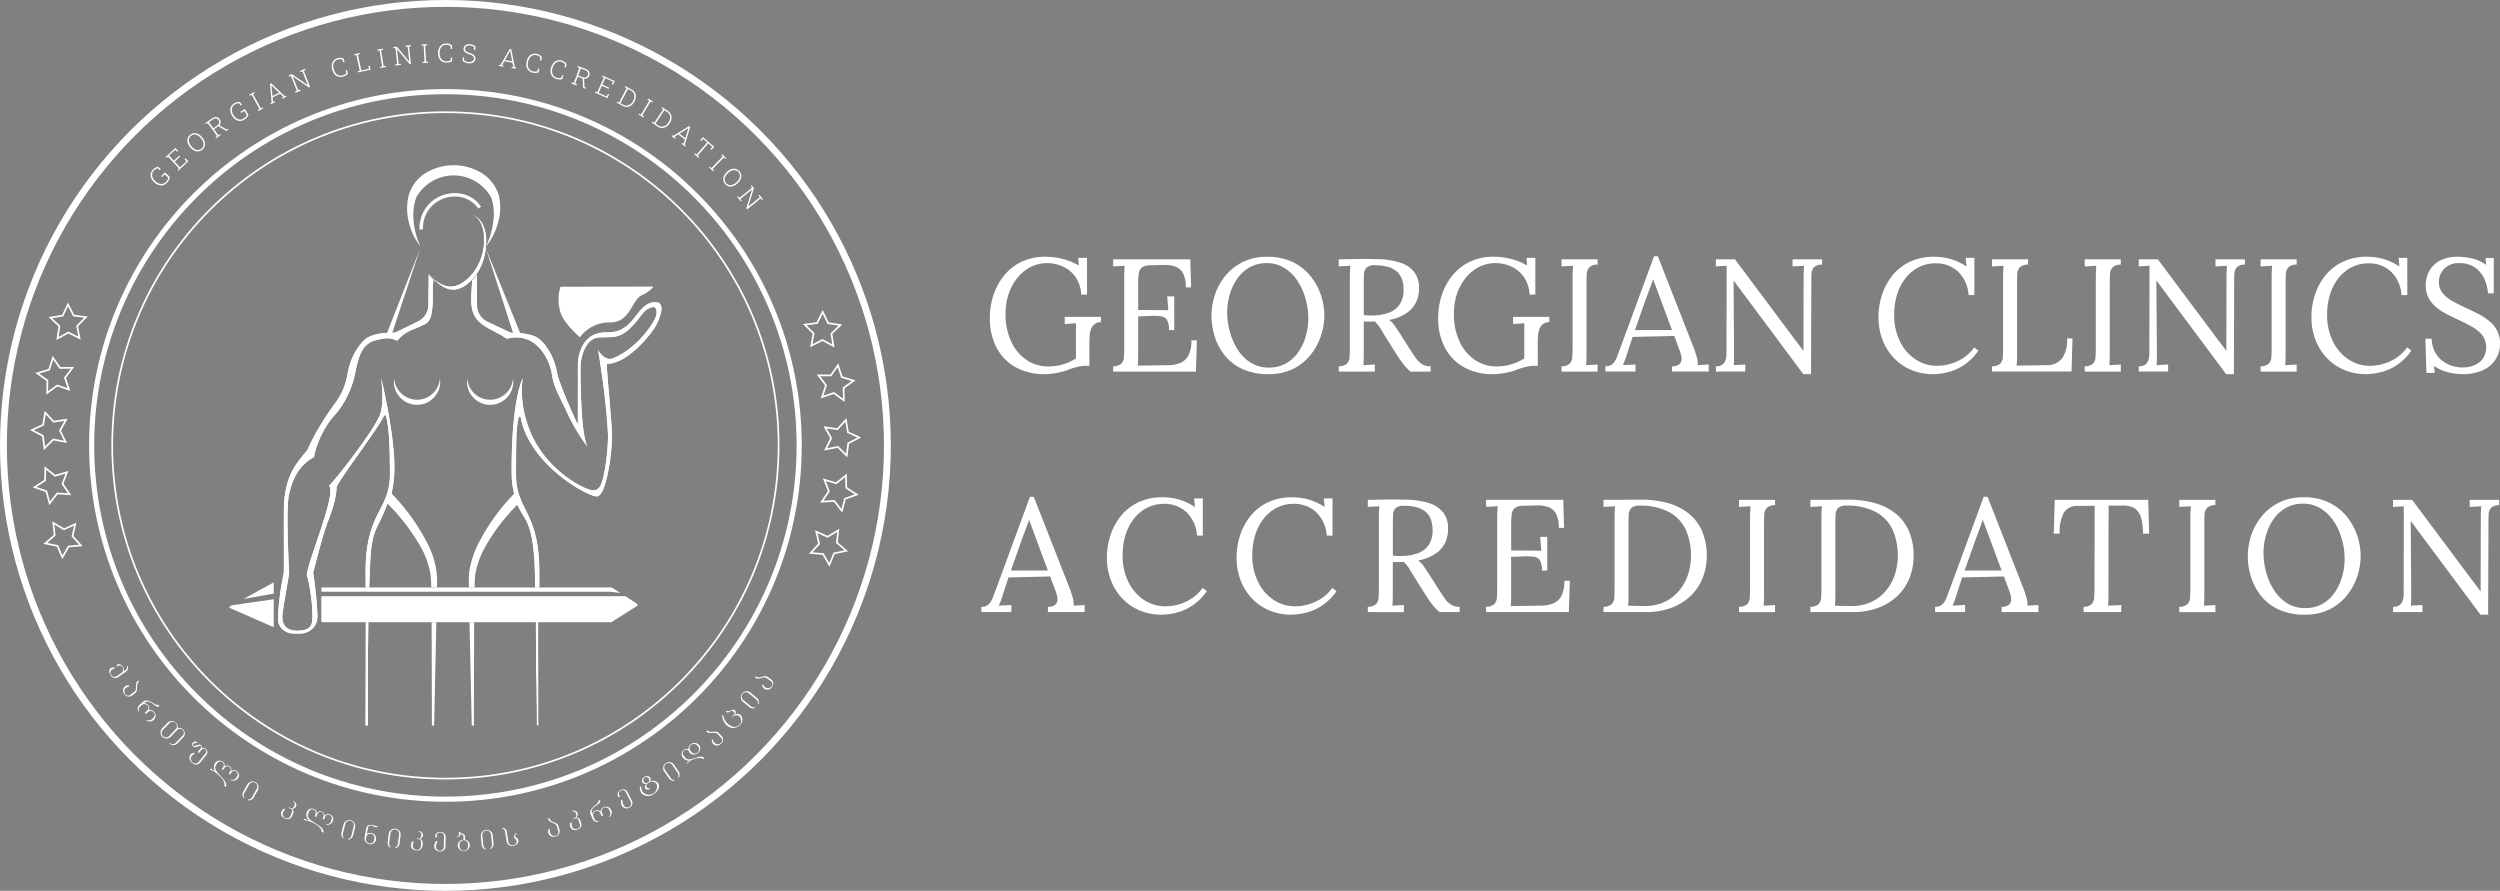 <svg xmlns="http://www.w3.org/2000/svg" width="364.854" height="130.009" viewBox="0 0 364.854 130.009">
  <rect x="0" y="0" width="364.854" height="130.009" fill="#808080" stroke="none"/>
  <g id="Group_3750" data-name="Group 3750" transform="translate(-7761.5 -3241.427)">
    <g id="Group_3741" data-name="Group 3741" transform="translate(7904.72 3278.829)">
      <path id="Path_4060" data-name="Path 4060" d="M173.624,90.018a8.5,8.5,0,0,1-4.141-.982,6.9,6.9,0,0,1-2.807-2.832,9.063,9.063,0,0,1-1.007-4.4,10.609,10.609,0,0,1,.5-3.242,8.961,8.961,0,0,1,1.521-2.866,7.378,7.378,0,0,1,2.551-2.049,7.941,7.941,0,0,1,3.569-.76,9.826,9.826,0,0,1,1.707.152,10.058,10.058,0,0,1,1.674.444,8.37,8.37,0,0,1,1.464.691l-.095-1.123h1.288v5.359h-.843a4.915,4.915,0,0,0-.783-2.491,4.548,4.548,0,0,0-1.79-1.557,5.521,5.521,0,0,0-2.457-.539,5.085,5.085,0,0,0-2.329.55,6.022,6.022,0,0,0-1.919,1.546,7.37,7.37,0,0,0-1.3,2.351,9.141,9.141,0,0,0-.467,2.995,9.324,9.324,0,0,0,.795,3.931,6.539,6.539,0,0,0,2.212,2.715,5.582,5.582,0,0,0,3.264.984,7.921,7.921,0,0,0,1.323-.117,7.178,7.178,0,0,0,2.679-1.054V82.6l-.82.047-.817.047V81.664h5.288v.771a1.385,1.385,0,0,0-1.006.34,1.816,1.816,0,0,0-.492.818,3.949,3.949,0,0,0-.164.937c-.017.3-.025.535-.025.69V88.8h-.631a5.221,5.221,0,0,0-1.029.141,9.987,9.987,0,0,0-1.5.468,8.964,8.964,0,0,1-1.685.445A10.507,10.507,0,0,1,173.624,90.018Z" transform="translate(-164.428 -72.818)" fill="#fff"/>
      <path id="Path_4061" data-name="Path 4061" d="M187.645,83.5a2.874,2.874,0,0,0-.281-1.475,1.208,1.208,0,0,0-.889-.539,8.5,8.5,0,0,0-1.616-.046l-1.707.069v5.36c0,.422-.005.781-.013,1.076a5.853,5.853,0,0,1-.059.749l4.471-.07a4.84,4.84,0,0,0,1.777-.34,2.334,2.334,0,0,0,1.17-1.112,4.679,4.679,0,0,0,.422-2.175h.8l-.141,4.562H179.5v-.771a1.738,1.738,0,0,0,1.218-.41,1.582,1.582,0,0,0,.362-1.007c.025-.428.035-.916.035-1.462V75.8q0-.466.023-.9c.017-.289.031-.55.047-.784-.281.017-.562.031-.842.047l-.843.047V73.176h11.256l.117,4.1H190.1a4.184,4.184,0,0,0-.421-2.095,2.081,2.081,0,0,0-1.136-.96,4.521,4.521,0,0,0-1.6-.222l-2.014.047a2.073,2.073,0,0,0-1.24.328,1.342,1.342,0,0,0-.457.9,11.951,11.951,0,0,0-.081,1.557v3.744l4.4.023-.164-2.013h1.029V83.5Z" transform="translate(-160.265 -72.731)" fill="#fff"/>
      <path id="Path_4062" data-name="Path 4062" d="M198.859,90.018a8.915,8.915,0,0,1-3.816-.748,7.113,7.113,0,0,1-2.585-2A8.358,8.358,0,0,1,191,84.5a10.289,10.289,0,0,1-.468-3.043,9.585,9.585,0,0,1,.49-2.983,8.66,8.66,0,0,1,1.51-2.772,7.606,7.606,0,0,1,2.551-2.036,7.88,7.88,0,0,1,3.591-.773,8.337,8.337,0,0,1,3.722.773,7.5,7.5,0,0,1,2.586,2.046,9.067,9.067,0,0,1,1.521,2.774,9.285,9.285,0,0,1,.5,2.971,9.528,9.528,0,0,1-.492,2.961A8.818,8.818,0,0,1,205,87.2a7.593,7.593,0,0,1-2.539,2.048A7.875,7.875,0,0,1,198.859,90.018Zm.047-.959a4.969,4.969,0,0,0,2.526-.621,5.448,5.448,0,0,0,1.79-1.661A7.824,7.824,0,0,0,204.3,84.46a9.269,9.269,0,0,0,.364-2.563,10.717,10.717,0,0,0-.4-2.878,9.162,9.162,0,0,0-1.17-2.6,6.3,6.3,0,0,0-1.907-1.884,4.757,4.757,0,0,0-2.586-.714,4.964,4.964,0,0,0-2.539.632,5.54,5.54,0,0,0-1.8,1.673,7.854,7.854,0,0,0-1.076,2.317,9.358,9.358,0,0,0-.364,2.586,10.7,10.7,0,0,0,.364,2.692,9.457,9.457,0,0,0,1.111,2.62,6.171,6.171,0,0,0,1.9,1.966A4.849,4.849,0,0,0,198.906,89.059Z" transform="translate(-156.947 -72.818)" fill="#fff"/>
      <path id="Path_4063" data-name="Path 4063" d="M204.811,89.569V88.8a1.734,1.734,0,0,0,1.216-.41,1.583,1.583,0,0,0,.363-1.007q.035-.642.035-1.462V75.809q0-.466.023-.9t.047-.784c-.281.017-.562.031-.843.047l-.842.047V73.189l2.657-.047q1.345-.023,2.7.023a11.394,11.394,0,0,1,3.662.526,4.153,4.153,0,0,1,2.049,1.428,3.779,3.779,0,0,1,.653,2.235,4.79,4.79,0,0,1-.338,1.859,4,4,0,0,1-1.31,1.7,6.559,6.559,0,0,1-2.727,1.123,3.288,3.288,0,0,1,.82.843q.351.515.795,1.193l1.591,2.5q.4.632.773,1.134a2.963,2.963,0,0,0,.866.8,2.34,2.34,0,0,0,1.216.293v.771h-2.948a8.377,8.377,0,0,1-1.136-1.216q-.457-.609-.948-1.38l-1.568-2.5c-.2-.328-.433-.705-.69-1.136a4.769,4.769,0,0,0-.878-1.088c-.249.016-.511.023-.784.023s-.543-.008-.807-.023v4.54c0,.422-.005.783-.012,1.088a6.18,6.18,0,0,1-.059.761c.187-.016.375-.027.561-.035s.375-.02.562-.035.375-.023.563-.023v1.029Zm5.1-8.191a6.933,6.933,0,0,0,2.257-.42,3.209,3.209,0,0,0,1.534-1.194,3.741,3.741,0,0,0,.561-2.152,4.5,4.5,0,0,0-.246-1.557,2.647,2.647,0,0,0-.76-1.111,3.374,3.374,0,0,0-1.311-.667,6.991,6.991,0,0,0-1.871-.222,1.647,1.647,0,0,0-1.206.351,1.465,1.465,0,0,0-.375.972c-.023.414-.035.9-.035,1.462v4.492l.713.047A5.38,5.38,0,0,0,209.913,81.378Z" transform="translate(-152.648 -72.744)" fill="#fff"/>
      <path id="Path_4064" data-name="Path 4064" d="M223.918,90.018a8.5,8.5,0,0,1-4.141-.982A6.9,6.9,0,0,1,216.97,86.2a9.063,9.063,0,0,1-1.007-4.4,10.609,10.609,0,0,1,.5-3.242,8.961,8.961,0,0,1,1.521-2.866,7.378,7.378,0,0,1,2.551-2.049,7.941,7.941,0,0,1,3.569-.76,9.837,9.837,0,0,1,1.707.152,10.01,10.01,0,0,1,1.673.444,8.283,8.283,0,0,1,1.464.691l-.094-1.123h1.287v5.359H229.3a4.9,4.9,0,0,0-.784-2.491,4.53,4.53,0,0,0-1.79-1.557,5.512,5.512,0,0,0-2.456-.539,5.085,5.085,0,0,0-2.329.55,6.022,6.022,0,0,0-1.919,1.546,7.37,7.37,0,0,0-1.3,2.351,9.14,9.14,0,0,0-.467,2.995,9.324,9.324,0,0,0,.795,3.931,6.539,6.539,0,0,0,2.212,2.715,5.582,5.582,0,0,0,3.264.984,7.922,7.922,0,0,0,1.323-.117,7.179,7.179,0,0,0,2.679-1.054V82.6l-.82.047-.818.047V81.664h5.29v.771a1.391,1.391,0,0,0-1.007.34,1.826,1.826,0,0,0-.49.818,3.95,3.95,0,0,0-.164.937c-.017.3-.025.535-.025.69V88.8h-.631a5.222,5.222,0,0,0-1.029.141,9.986,9.986,0,0,0-1.5.468,8.965,8.965,0,0,1-1.685.445A10.507,10.507,0,0,1,223.918,90.018Z" transform="translate(-149.292 -72.818)" fill="#fff"/>
      <path id="Path_4065" data-name="Path 4065" d="M235.062,73.947a1.655,1.655,0,0,0-1.206.4,1.586,1.586,0,0,0-.375,1.006q-.033.632-.034,1.475v9.946c0,.422-.005.783-.013,1.088a6.181,6.181,0,0,1-.059.761l.842-.047.844-.047v1.029H229.8v-.771a1.738,1.738,0,0,0,1.218-.41,1.582,1.582,0,0,0,.362-1.007q.035-.642.035-1.462V75.8q0-.466.023-.9c.017-.289.031-.55.047-.784-.281.017-.562.031-.842.047l-.843.047V73.176h5.266Z" transform="translate(-145.129 -72.731)" fill="#fff"/>
      <path id="Path_4066" data-name="Path 4066" d="M234.724,89.659v-.771a1.458,1.458,0,0,0,1.077-.375,2.855,2.855,0,0,0,.619-1.029q.246-.656.574-1.522l4.821-13.128h.562l5.217,13.315c.126.328.265.749.423,1.263a3.542,3.542,0,0,1,.186,1.311l.8-.047.8-.047v1.029h-5.359v-.771a1.465,1.465,0,0,0,1.17-.4,1.162,1.162,0,0,0,.209-.89,4.051,4.051,0,0,0-.234-.935l-.817-2.2-6.086.14-.818,2.5q-.164.564-.294.89c-.085.22-.182.461-.291.726l.925-.047.9-.047v1.029Zm4.306-6.06h5.407l-1.663-4.47q-.258-.726-.527-1.439t-.526-1.44h-.047q-.236.656-.48,1.311t-.5,1.333Z" transform="translate(-143.646 -72.834)" fill="#fff"/>
      <path id="Path_4067" data-name="Path 4067" d="M259.872,89.931l-9.338-12.544c-.139-.186-.277-.369-.409-.549s-.269-.363-.41-.55h-.023l.07,10.016v1.17q0,.585-.047,1.147l.843-.047.842-.047v1.029h-4.283v-.771a1.437,1.437,0,0,0,1.042-.316,1.492,1.492,0,0,0,.41-.749,3.821,3.821,0,0,0,.094-.783l.022-11.257V74.111c-.25.017-.506.031-.771.047l-.8.047V73.176H249.9l8.775,11.748q.3.4.6.795c.194.265.394.531.6.8h.023l.023-10.719q0-.466.023-.9t.047-.784c-.281.017-.562.031-.843.047l-.842.047V73.176h4.306v.771a1.608,1.608,0,0,0-1.194.4,1.567,1.567,0,0,0-.351,1.006q-.023.632-.023,1.475L261,89.931Z" transform="translate(-139.916 -72.731)" fill="#fff"/>
      <path id="Path_4068" data-name="Path 4068" d="M278.509,78.481a5.259,5.259,0,0,0-1.533-3.416,4.681,4.681,0,0,0-3.334-1.218,5.288,5.288,0,0,0-2.329.527,5.712,5.712,0,0,0-1.907,1.509,7.3,7.3,0,0,0-1.287,2.364,9.629,9.629,0,0,0-.47,3.113,8.557,8.557,0,0,0,.844,3.885,6.54,6.54,0,0,0,2.269,2.62,5.637,5.637,0,0,0,3.16.937,7,7,0,0,0,2.995-.691,6.074,6.074,0,0,0,2.411-2l.609.492a8.252,8.252,0,0,1-2.177,2.13,7.445,7.445,0,0,1-2.329,1.017,9.428,9.428,0,0,1-2.118.269,8.049,8.049,0,0,1-3.219-.631,7.512,7.512,0,0,1-2.526-1.768,7.912,7.912,0,0,1-1.638-2.644,9.117,9.117,0,0,1-.574-3.265,10.539,10.539,0,0,1,.5-3.229,8.859,8.859,0,0,1,1.509-2.831,7.262,7.262,0,0,1,2.541-2.013,8.032,8.032,0,0,1,3.569-.749,8.576,8.576,0,0,1,2.48.351,8.291,8.291,0,0,1,2.248,1.076l-.117-1.263h1.262v5.429Z" transform="translate(-134.427 -72.818)" fill="#fff"/>
      <path id="Path_4069" data-name="Path 4069" d="M278.093,89.556v-.771a1.732,1.732,0,0,0,1.216-.41,1.583,1.583,0,0,0,.363-1.007q.035-.642.035-1.462V75.8q0-.466.023-.9t.047-.784c-.281.017-.562.031-.843.047l-.842.047V73.176h5.266v.771a1.653,1.653,0,0,0-1.206.4,1.586,1.586,0,0,0-.375,1.006c-.023.422-.034.913-.034,1.475V86.866c0,.422-.005.781-.013,1.076a6.1,6.1,0,0,1-.059.749l4.376-.07a2.806,2.806,0,0,0,2.235-.937,4.632,4.632,0,0,0,.761-2.971h.795l-.141,4.843Z" transform="translate(-130.594 -72.731)" fill="#fff"/>
      <path id="Path_4070" data-name="Path 4070" d="M293.755,73.947a1.649,1.649,0,0,0-1.2.4,1.587,1.587,0,0,0-.376,1.006q-.033.632-.034,1.475v9.946c0,.422-.005.783-.013,1.088a5.949,5.949,0,0,1-.059.761l.843-.047.843-.047v1.029h-5.266v-.771a1.738,1.738,0,0,0,1.218-.41,1.575,1.575,0,0,0,.362-1.007q.037-.642.036-1.462V75.8q0-.466.022-.9t.047-.784c-.28.017-.561.031-.842.047l-.843.047V73.176h5.266Z" transform="translate(-127.465 -72.731)" fill="#fff"/>
      <path id="Path_4071" data-name="Path 4071" d="M307.306,89.931l-9.338-12.544q-.211-.279-.41-.549l-.409-.55h-.025L297.2,86.3v1.17q0,.585-.046,1.147l.842-.047.843-.047v1.029h-4.283v-.771a1.437,1.437,0,0,0,1.042-.316,1.49,1.49,0,0,0,.409-.749,3.734,3.734,0,0,0,.094-.783l.023-11.257V74.111c-.25.017-.507.031-.773.047l-.795.047V73.176h2.785l8.775,11.748c.2.265.4.531.6.795s.393.531.6.8h.022l.025-10.719q0-.466.022-.9t.047-.784c-.28.017-.561.031-.842.047l-.842.047V73.176h4.3v.771a1.611,1.611,0,0,0-1.194.4,1.559,1.559,0,0,0-.35,1.006q-.024.632-.023,1.475l-.047,13.1Z" transform="translate(-125.641 -72.731)" fill="#fff"/>
      <path id="Path_4072" data-name="Path 4072" d="M313.488,73.947a1.653,1.653,0,0,0-1.206.4,1.579,1.579,0,0,0-.375,1.006q-.035.632-.035,1.475v9.946c0,.422,0,.783-.012,1.088a6.193,6.193,0,0,1-.059.761l.842-.047.844-.047v1.029h-5.266v-.771a1.734,1.734,0,0,0,1.216-.41,1.583,1.583,0,0,0,.363-1.007q.035-.642.035-1.462V75.8q0-.466.023-.9t.047-.784c-.281.017-.562.031-.843.047l-.842.047V73.176h5.266Z" transform="translate(-121.527 -72.731)" fill="#fff"/>
      <path id="Path_4073" data-name="Path 4073" d="M327.075,78.481a5.258,5.258,0,0,0-1.531-3.416,4.684,4.684,0,0,0-3.336-1.218,5.292,5.292,0,0,0-2.329.527,5.725,5.725,0,0,0-1.907,1.509,7.3,7.3,0,0,0-1.287,2.364,9.666,9.666,0,0,0-.468,3.113,8.574,8.574,0,0,0,.843,3.885,6.559,6.559,0,0,0,2.269,2.62,5.64,5.64,0,0,0,3.16.937,7,7,0,0,0,3-.691,6.062,6.062,0,0,0,2.409-2l.609.492a8.233,8.233,0,0,1-2.177,2.13A7.419,7.419,0,0,1,324,89.748a9.429,9.429,0,0,1-2.118.269,8.048,8.048,0,0,1-3.217-.631,7.518,7.518,0,0,1-2.528-1.768,7.913,7.913,0,0,1-1.638-2.644,9.116,9.116,0,0,1-.574-3.265,10.5,10.5,0,0,1,.5-3.229,8.832,8.832,0,0,1,1.509-2.831,7.268,7.268,0,0,1,2.539-2.013,8.032,8.032,0,0,1,3.568-.749,8.57,8.57,0,0,1,2.48.351,8.291,8.291,0,0,1,2.248,1.076l-.117-1.263h1.263v5.429Z" transform="translate(-119.811 -72.818)" fill="#fff"/>
      <path id="Path_4074" data-name="Path 4074" d="M335.841,78.223a5.872,5.872,0,0,0-.539-2.13,4.093,4.093,0,0,0-1.357-1.638,3.825,3.825,0,0,0-2.27-.632,2.908,2.908,0,0,0-2.223.82,2.707,2.707,0,0,0-.771,1.919,2.471,2.471,0,0,0,.561,1.65,5.208,5.208,0,0,0,1.462,1.171q.9.5,1.907.971.89.4,1.778.855a9.4,9.4,0,0,1,1.616,1.041,4.533,4.533,0,0,1,1.158,1.393,4.027,4.027,0,0,1,.433,1.931,4.159,4.159,0,0,1-.644,2.292,4.33,4.33,0,0,1-1.86,1.581,6.958,6.958,0,0,1-2.973.572,8.374,8.374,0,0,1-2.176-.3,6.611,6.611,0,0,1-1.988-.89l.117,1.006h-1.218l-.141-4.984h.913a4.107,4.107,0,0,0,1.427,3.124,4.85,4.85,0,0,0,3.16,1.065,4.143,4.143,0,0,0,1.685-.34,2.873,2.873,0,0,0,1.228-1,3.018,3.018,0,0,0-.105-3.346,5.08,5.08,0,0,0-1.451-1.216q-.89-.515-1.9-.984-.89-.4-1.755-.842a9.232,9.232,0,0,1-1.579-1.019,4.5,4.5,0,0,1-1.147-1.369,3.978,3.978,0,0,1-.433-1.919,4.564,4.564,0,0,1,.211-1.31,3.893,3.893,0,0,1,.738-1.346A3.826,3.826,0,0,1,329.16,73.3a5.831,5.831,0,0,1,2.352-.41,9.358,9.358,0,0,1,2,.246,5.492,5.492,0,0,1,2.07.947l-.092-1.006h1.193v5.148Z" transform="translate(-115.962 -72.818)" fill="#fff"/>
      <path id="Path_4075" data-name="Path 4075" d="M164.715,116.641v-.771a1.458,1.458,0,0,0,1.077-.375,2.85,2.85,0,0,0,.621-1.03q.246-.654.572-1.521l4.821-13.128h.562l5.218,13.315q.187.492.422,1.263a3.541,3.541,0,0,1,.186,1.311l.8-.047.795-.047v1.029h-5.359v-.771a1.465,1.465,0,0,0,1.17-.4,1.157,1.157,0,0,0,.209-.89,4.053,4.053,0,0,0-.233-.935l-.818-2.2-6.086.141-.818,2.5c-.109.375-.207.673-.293.89s-.183.461-.293.726l.925-.047.9-.047v1.029Zm4.307-6.06h5.405l-1.663-4.47c-.17-.484-.347-.964-.527-1.439s-.354-.956-.526-1.44h-.047q-.234.656-.479,1.311t-.5,1.333Z" transform="translate(-164.715 -64.714)" fill="#fff"/>
      <path id="Path_4076" data-name="Path 4076" d="M191.951,105.463a5.258,5.258,0,0,0-1.531-3.416,4.684,4.684,0,0,0-3.336-1.218,5.274,5.274,0,0,0-2.329.527,5.712,5.712,0,0,0-1.907,1.509,7.3,7.3,0,0,0-1.287,2.364,9.662,9.662,0,0,0-.468,3.113,8.547,8.547,0,0,0,.843,3.883,6.554,6.554,0,0,0,2.269,2.621,5.64,5.64,0,0,0,3.16.937,7,7,0,0,0,3-.691,6.062,6.062,0,0,0,2.409-2l.609.492a8.251,8.251,0,0,1-2.176,2.13,7.419,7.419,0,0,1-2.329,1.017,9.428,9.428,0,0,1-2.118.269,8.048,8.048,0,0,1-3.217-.631,7.518,7.518,0,0,1-2.528-1.768,7.906,7.906,0,0,1-1.638-2.645,9.105,9.105,0,0,1-.574-3.264,10.5,10.5,0,0,1,.5-3.229,8.851,8.851,0,0,1,1.509-2.832,7.268,7.268,0,0,1,2.539-2.011,8.032,8.032,0,0,1,3.569-.749,8.615,8.615,0,0,1,2.48.35,8.333,8.333,0,0,1,2.248,1.077l-.117-1.263h1.263v5.429Z" transform="translate(-160.476 -64.698)" fill="#fff"/>
      <path id="Path_4077" data-name="Path 4077" d="M206.5,105.463a5.259,5.259,0,0,0-1.533-3.416,4.681,4.681,0,0,0-3.334-1.218,5.27,5.27,0,0,0-2.329.527,5.712,5.712,0,0,0-1.907,1.509,7.3,7.3,0,0,0-1.287,2.364,9.661,9.661,0,0,0-.47,3.113,8.547,8.547,0,0,0,.844,3.883,6.554,6.554,0,0,0,2.269,2.621,5.637,5.637,0,0,0,3.16.937,6.992,6.992,0,0,0,2.995-.691,6.066,6.066,0,0,0,2.411-2l.609.492a8.252,8.252,0,0,1-2.177,2.13,7.432,7.432,0,0,1-2.329,1.017,9.428,9.428,0,0,1-2.118.269,8.054,8.054,0,0,1-3.219-.631,7.513,7.513,0,0,1-2.526-1.768,7.906,7.906,0,0,1-1.638-2.645,9.1,9.1,0,0,1-.574-3.264,10.534,10.534,0,0,1,.5-3.229,8.855,8.855,0,0,1,1.51-2.832,7.268,7.268,0,0,1,2.539-2.011,8.032,8.032,0,0,1,3.568-.749,8.615,8.615,0,0,1,2.48.35A8.333,8.333,0,0,1,206.2,101.3l-.117-1.263h1.263v5.429Z" transform="translate(-156.097 -64.698)" fill="#fff"/>
      <path id="Path_4078" data-name="Path 4078" d="M208.067,116.551v-.771a1.734,1.734,0,0,0,1.216-.41,1.575,1.575,0,0,0,.362-1.007q.037-.642.036-1.462v-10.11c0-.312.008-.611.022-.9s.033-.55.048-.784l-.843.047-.842.047v-1.029l2.657-.047q1.345-.023,2.7.022a11.389,11.389,0,0,1,3.662.527,4.149,4.149,0,0,1,2.048,1.428,3.771,3.771,0,0,1,.654,2.235,4.794,4.794,0,0,1-.338,1.859,4,4,0,0,1-1.31,1.7,6.585,6.585,0,0,1-2.727,1.123,3.289,3.289,0,0,1,.82.843c.234.342.5.742.795,1.193l1.591,2.5q.4.632.773,1.134a2.981,2.981,0,0,0,.866.8,2.339,2.339,0,0,0,1.216.293v.771h-2.948a8.377,8.377,0,0,1-1.136-1.216q-.457-.609-.948-1.38l-1.568-2.5c-.2-.328-.433-.706-.689-1.136a4.8,4.8,0,0,0-.878-1.088q-.375.023-.784.023t-.807-.023v4.54c0,.42-.005.783-.013,1.088a5.967,5.967,0,0,1-.057.761c.187-.016.375-.027.561-.035s.375-.02.562-.035.375-.023.562-.023v1.029Zm5.1-8.191a6.934,6.934,0,0,0,2.258-.42,3.215,3.215,0,0,0,1.534-1.194,3.742,3.742,0,0,0,.561-2.153,4.494,4.494,0,0,0-.246-1.556,2.659,2.659,0,0,0-.76-1.111,3.374,3.374,0,0,0-1.311-.667,7,7,0,0,0-1.872-.222,1.645,1.645,0,0,0-1.2.351,1.465,1.465,0,0,0-.375.972c-.023.414-.035.9-.035,1.462v4.492l.713.047A5.356,5.356,0,0,0,213.168,108.36Z" transform="translate(-151.668 -64.624)" fill="#fff"/>
      <path id="Path_4079" data-name="Path 4079" d="M229.485,110.478A2.887,2.887,0,0,0,229.2,109a1.211,1.211,0,0,0-.89-.539,8.488,8.488,0,0,0-1.614-.046l-1.707.069v5.359c0,.423-.005.782-.013,1.077a6.1,6.1,0,0,1-.059.749l4.47-.07a4.843,4.843,0,0,0,1.778-.34,2.34,2.34,0,0,0,1.17-1.112,4.679,4.679,0,0,0,.422-2.175h.8l-.141,4.562H221.341v-.771a1.738,1.738,0,0,0,1.218-.41,1.582,1.582,0,0,0,.362-1.007q.035-.642.035-1.462v-10.11c0-.312.008-.611.023-.9s.031-.55.047-.784l-.843.047-.842.047v-1.029H232.6l.117,4.094h-.773a4.184,4.184,0,0,0-.42-2.093,2.09,2.09,0,0,0-1.136-.96,4.522,4.522,0,0,0-1.6-.222l-2.014.047a2.07,2.07,0,0,0-1.24.328,1.342,1.342,0,0,0-.457.9,11.946,11.946,0,0,0-.081,1.557v3.744l4.4.023-.164-2.013h1.03v4.915Z" transform="translate(-147.674 -64.611)" fill="#fff"/>
      <path id="Path_4080" data-name="Path 4080" d="M234.509,115.772a1.738,1.738,0,0,0,1.218-.41,1.59,1.59,0,0,0,.362-1.007q.035-.642.035-1.462v-10.11c0-.312.008-.611.023-.9s.031-.55.047-.784l-.843.047-.842.047v-1.029l5.523-.025a14.288,14.288,0,0,1,3.861.492,8.453,8.453,0,0,1,3.031,1.51,6.734,6.734,0,0,1,1.966,2.575,8.98,8.98,0,0,1,.689,3.661,8.6,8.6,0,0,1-.562,3.09,7.392,7.392,0,0,1-1.685,2.608,8.077,8.077,0,0,1-2.8,1.8,10.429,10.429,0,0,1-3.873.666h-6.155Zm3.652-1.989c0,.421-.005.779-.013,1.076a6.1,6.1,0,0,1-.059.749q.632.023,1.159.035c.35.008.648.012.889.012h.457a6.541,6.541,0,0,0,2.75-.562,6.218,6.218,0,0,0,2.1-1.556,7.081,7.081,0,0,0,1.358-2.34,9.378,9.378,0,0,0-.328-6.764,5.734,5.734,0,0,0-2.468-2.526,8.837,8.837,0,0,0-4.236-.9,1.647,1.647,0,0,0-1.206.351,1.487,1.487,0,0,0-.375.982c-.023.422-.034.913-.034,1.475Z" transform="translate(-143.711 -64.617)" fill="#fff"/>
      <path id="Path_4081" data-name="Path 4081" d="M254.974,100.929a1.65,1.65,0,0,0-1.206.4,1.586,1.586,0,0,0-.375,1.006q-.033.632-.034,1.475v9.946c0,.42-.005.783-.013,1.088a5.939,5.939,0,0,1-.059.761l.843-.047.843-.047v1.029h-5.266v-.771a1.738,1.738,0,0,0,1.218-.41,1.583,1.583,0,0,0,.362-1.007c.025-.428.035-.916.035-1.462v-10.11c0-.312.008-.611.023-.9s.031-.55.047-.784l-.842.047-.843.047v-1.029h5.266Z" transform="translate(-139.137 -64.611)" fill="#fff"/>
      <path id="Path_4082" data-name="Path 4082" d="M257.713,115.772a1.738,1.738,0,0,0,1.218-.41,1.583,1.583,0,0,0,.362-1.007q.035-.642.035-1.462v-10.11c0-.312.008-.611.023-.9s.031-.55.047-.784l-.842.047-.843.047v-1.029l5.523-.025a14.281,14.281,0,0,1,3.861.492,8.453,8.453,0,0,1,3.031,1.51,6.735,6.735,0,0,1,1.966,2.575,8.98,8.98,0,0,1,.689,3.661,8.6,8.6,0,0,1-.562,3.09,7.391,7.391,0,0,1-1.685,2.608,8.076,8.076,0,0,1-2.8,1.8,10.426,10.426,0,0,1-3.872.666h-6.156Zm3.652-1.989c0,.421-.005.779-.013,1.076a6.108,6.108,0,0,1-.059.749q.632.023,1.159.035c.35.008.648.012.889.012h.457a6.541,6.541,0,0,0,2.75-.562,6.218,6.218,0,0,0,2.1-1.556,7.08,7.08,0,0,0,1.358-2.34,9.378,9.378,0,0,0-.328-6.764,5.735,5.735,0,0,0-2.468-2.526,8.837,8.837,0,0,0-4.236-.9,1.649,1.649,0,0,0-1.206.351,1.487,1.487,0,0,0-.375.982q-.035.632-.034,1.475Z" transform="translate(-136.727 -64.617)" fill="#fff"/>
      <path id="Path_4083" data-name="Path 4083" d="M271.707,116.641v-.771a1.456,1.456,0,0,0,1.077-.375,2.851,2.851,0,0,0,.621-1.03q.246-.654.572-1.521L278.8,99.816h.562l5.218,13.315q.187.492.422,1.263a3.575,3.575,0,0,1,.187,1.311l.8-.047.795-.047v1.029H281.42v-.771a1.465,1.465,0,0,0,1.17-.4,1.163,1.163,0,0,0,.211-.89,4.122,4.122,0,0,0-.234-.935l-.818-2.2-6.086.141-.818,2.5c-.109.375-.207.673-.293.89s-.183.461-.293.726l.925-.047.9-.047v1.029Zm4.307-6.06h5.405l-1.661-4.47q-.258-.726-.528-1.439t-.526-1.44h-.047q-.234.656-.479,1.311t-.5,1.333Z" transform="translate(-132.516 -64.714)" fill="#fff"/>
      <path id="Path_4084" data-name="Path 4084" d="M298.053,105.1a9.128,9.128,0,0,0-.281-2.294,2.4,2.4,0,0,0-.9-1.369A3.091,3.091,0,0,0,295.01,101h-1.988L293,113.754q0,.63-.012,1.088a6.207,6.207,0,0,1-.058.761l.972-.047.971-.047v1.029h-5.5v-.771a1.655,1.655,0,0,0,1.206-.421,1.677,1.677,0,0,0,.351-1.017q.035-.644.035-1.44l.023-11.865-2.411.023a2.251,2.251,0,0,0-2.081.982,5.975,5.975,0,0,0-.609,3.066h-.866l.141-4.937H298.8l.14,4.937Z" transform="translate(-128.51 -64.611)" fill="#fff"/>
      <path id="Path_4085" data-name="Path 4085" d="M304.37,100.929a1.647,1.647,0,0,0-1.206.4,1.579,1.579,0,0,0-.375,1.006q-.035.632-.035,1.475v9.946c0,.42-.005.783-.012,1.088a6.186,6.186,0,0,1-.059.761l.842-.047.844-.047v1.029H299.1v-.771a1.734,1.734,0,0,0,1.216-.41,1.583,1.583,0,0,0,.363-1.007q.035-.642.035-1.462v-10.11c0-.312.008-.611.022-.9s.033-.55.048-.784l-.843.047-.842.047v-1.029h5.266Z" transform="translate(-124.271 -64.611)" fill="#fff"/>
      <path id="Path_4086" data-name="Path 4086" d="M315.117,117a8.911,8.911,0,0,1-3.816-.748,7.1,7.1,0,0,1-2.585-2,8.358,8.358,0,0,1-1.462-2.774,10.248,10.248,0,0,1-.47-3.043,9.589,9.589,0,0,1,.492-2.983,8.683,8.683,0,0,1,1.509-2.772,7.632,7.632,0,0,1,2.551-2.036,7.887,7.887,0,0,1,3.592-.773,8.327,8.327,0,0,1,3.721.773,7.494,7.494,0,0,1,2.588,2.046,9.067,9.067,0,0,1,1.521,2.774,9.285,9.285,0,0,1,.5,2.971,9.528,9.528,0,0,1-.492,2.961,8.771,8.771,0,0,1-1.509,2.784,7.594,7.594,0,0,1-2.539,2.049A7.875,7.875,0,0,1,315.117,117Zm.047-.959a4.972,4.972,0,0,0,2.526-.621,5.449,5.449,0,0,0,1.79-1.661,7.854,7.854,0,0,0,1.076-2.317,9.267,9.267,0,0,0,.364-2.563,10.718,10.718,0,0,0-.4-2.878,9.162,9.162,0,0,0-1.17-2.6,6.3,6.3,0,0,0-1.907-1.884,4.758,4.758,0,0,0-2.588-.714,4.963,4.963,0,0,0-2.538.632,5.557,5.557,0,0,0-1.8,1.673,7.918,7.918,0,0,0-1.076,2.317,9.407,9.407,0,0,0-.363,2.586,10.763,10.763,0,0,0,.363,2.692,9.5,9.5,0,0,0,1.112,2.62,6.171,6.171,0,0,0,1.9,1.966A4.849,4.849,0,0,0,315.163,116.041Z" transform="translate(-121.96 -64.698)" fill="#fff"/>
      <path id="Path_4087" data-name="Path 4087" d="M335.836,116.913,326.5,104.369c-.139-.186-.277-.369-.409-.549s-.269-.363-.41-.55h-.023l.069,10.016v1.17c0,.39-.014.773-.046,1.147l.843-.047.842-.047v1.029h-4.283v-.771a1.437,1.437,0,0,0,1.042-.316,1.48,1.48,0,0,0,.409-.749,3.738,3.738,0,0,0,.095-.783l.022-11.257v-1.568l-.771.047-.8.047v-1.029h2.785l8.775,11.748q.3.4.6.795c.194.265.394.531.6.8h.022l.025-10.719c0-.312.008-.611.023-.9s.03-.55.047-.784l-.843.047-.842.047v-1.029h4.3v.771a1.605,1.605,0,0,0-1.194.4,1.566,1.566,0,0,0-.35,1.006q-.023.632-.023,1.475l-.047,13.1Z" transform="translate(-117.055 -64.611)" fill="#fff"/>
    </g>
    <g id="Ellipse_26" data-name="Ellipse 26" transform="translate(7761.5 3241.427)" fill="none" stroke="#fff" stroke-miterlimit="10" stroke-width="1">
      <circle cx="65.004" cy="65.004" r="65.004" stroke="none"/>
      <circle cx="65.004" cy="65.004" r="64.504" fill="none"/>
    </g>
    <g id="Ellipse_27" data-name="Ellipse 27" transform="translate(7774.501 3254.428)" fill="none" stroke="#fff" stroke-miterlimit="10" stroke-width="0.75">
      <circle cx="52.004" cy="52.004" r="52.004" stroke="none"/>
      <circle cx="52.004" cy="52.004" r="51.629" fill="none"/>
    </g>
    <g id="Ellipse_28" data-name="Ellipse 28" transform="translate(7777.751 3257.678)" fill="none" stroke="#fff" stroke-miterlimit="10" stroke-width="0.25">
      <circle cx="48.753" cy="48.753" r="48.753" stroke="none"/>
      <circle cx="48.753" cy="48.753" r="48.628" fill="none"/>
    </g>
    <path id="Path_4088" data-name="Path 4088" d="M73.9,65.127a1.185,1.185,0,0,1-.57.353,1.145,1.145,0,0,1-.64-.027,1.671,1.671,0,0,1-.626-.385l-.046-.042a1.61,1.61,0,0,1-.414-.593,1.2,1.2,0,0,1-.066-.63,1.1,1.1,0,0,1,.285-.554,1.511,1.511,0,0,1,.4-.32,1.3,1.3,0,0,1,.4-.134L73,63.14l-.131.141-.31-.264a.865.865,0,0,0-.284.105,1.311,1.311,0,0,0-.3.248.841.841,0,0,0-.225.455,1,1,0,0,0,.064.527,1.4,1.4,0,0,0,.356.506l.047.044a1.546,1.546,0,0,0,.532.34.961.961,0,0,0,.535.04A.924.924,0,0,0,73.761,65a1.268,1.268,0,0,0,.229-.317,1.426,1.426,0,0,0,.116-.291l-.526-.493-.388.4-.133-.125L73.6,63.6l.729.682a1.473,1.473,0,0,1-.42.843Z" transform="translate(7711.959 3202.974)" fill="#fff"/>
    <path id="Path_4089" data-name="Path 4089" d="M75.059,64l-.112-.118.2-.225-1.6-1.709-.241.19-.112-.12,1.425-1.337.409.435-.138.13-.3-.288-.887.833.705.752.8-.751.127.135-.8.751.779.83.929-.872-.269-.315.138-.129.408.435Z" transform="translate(7712.462 3202.339)" fill="#fff"/>
    <path id="Path_4090" data-name="Path 4090" d="M77.821,61.432a1.079,1.079,0,0,1-.425.221,1.014,1.014,0,0,1-.455.01,1.338,1.338,0,0,1-.454-.19,1.9,1.9,0,0,1-.422-.385l-.022-.027a1.89,1.89,0,0,1-.3-.485,1.283,1.283,0,0,1-.1-.483,1,1,0,0,1,.095-.446,1.094,1.094,0,0,1,.3-.373,1.122,1.122,0,0,1,.429-.225,1.02,1.02,0,0,1,.457-.009,1.293,1.293,0,0,1,.453.194,1.945,1.945,0,0,1,.418.385l.022.027a1.942,1.942,0,0,1,.3.484,1.256,1.256,0,0,1,.1.48,1.009,1.009,0,0,1-.095.446A1.125,1.125,0,0,1,77.821,61.432Zm-.125-.151a.834.834,0,0,0,.29-.429.9.9,0,0,0-.026-.515,1.659,1.659,0,0,0-.315-.548l-.025-.031a1.7,1.7,0,0,0-.476-.411.917.917,0,0,0-.5-.124.827.827,0,0,0-.477.2.811.811,0,0,0-.281.424.932.932,0,0,0,.023.518,1.588,1.588,0,0,0,.308.548l.026.03a1.623,1.623,0,0,0,.479.412.948.948,0,0,0,.507.121A.815.815,0,0,0,77.7,61.281Z" transform="translate(7713.2 3201.838)" fill="#fff"/>
    <path id="Path_4091" data-name="Path 4091" d="M79.237,60.33l-.095-.134.233-.2L78.01,58.092l-.263.157-.094-.133.933-.667a1.248,1.248,0,0,1,.45-.217.672.672,0,0,1,.4.025.761.761,0,0,1,.321.268.688.688,0,0,1,.139.384.667.667,0,0,1-.107.377,1.211,1.211,0,0,1-.327.338l-.522.38.617.864.263-.157.095.134Zm-.406-1.477.485-.347a.8.8,0,0,0,.346-.432.494.494,0,0,0-.09-.419.511.511,0,0,0-.377-.234.778.778,0,0,0-.5.181l-.5.36Zm1.893.411-1.261-.758.181-.131,1.1.65.189-.117.1.134Z" transform="translate(7713.803 3201.294)" fill="#fff"/>
    <path id="Path_4092" data-name="Path 4092" d="M82.5,58.107a1.165,1.165,0,0,1-.641.191,1.123,1.123,0,0,1-.61-.193,1.641,1.641,0,0,1-.5-.535l-.031-.051a1.568,1.568,0,0,1-.246-.682,1.163,1.163,0,0,1,.1-.623,1.083,1.083,0,0,1,.419-.462,1.528,1.528,0,0,1,.474-.206,1.385,1.385,0,0,1,.424-.023l.267.431-.164.1-.232-.337a.9.9,0,0,0-.3.03,1.3,1.3,0,0,0-.353.16.848.848,0,0,0-.336.381,1,1,0,0,0-.075.527,1.38,1.38,0,0,0,.212.582l.033.053a1.542,1.542,0,0,0,.428.467.938.938,0,0,0,.5.177.916.916,0,0,0,.529-.152A1.378,1.378,0,0,0,82.7,57.7a1.54,1.54,0,0,0,.186-.252l-.379-.613-.48.288-.095-.154.667-.412.523.848a1.493,1.493,0,0,1-.211.351A1.553,1.553,0,0,1,82.5,58.107Z" transform="translate(7714.647 3200.784)" fill="#fff"/>
    <path id="Path_4093" data-name="Path 4093" d="M83.9,57.191l-.079-.142.256-.168-1.131-2.055-.28.125-.078-.143.731-.4.078.143-.254.168,1.128,2.055.278-.126.078.143Z" transform="translate(7715.29 3200.45)" fill="#fff"/>
    <path id="Path_4094" data-name="Path 4094" d="M85.045,56.484l-.072-.147.176-.1-.235-2.711.193-.092,1.967,1.876.187-.074.069.144-.6.291-.07-.146.208-.12-.471-.455-1.1.529.062.653.222-.088.07.146Zm.229-1.21.969-.464-1.023-.991-.082-.083-.01.005.013.116Z" transform="translate(7715.988 3200.157)" fill="#fff"/>
    <path id="Path_4095" data-name="Path 4095" d="M88,55.3l-.061-.151.273-.135-.865-2.178-.291.09-.061-.154.282-.113.209-.083,2.31,1.6.009-.008-.794-2-.3.095-.06-.152.489-.2.284-.112.061.154-.273.135.931,2.352-.194.077-2.326-1.6-.009.008.8,2.006.3-.1L88.77,55Z" transform="translate(7716.613 3199.669)" fill="#fff"/>
    <path id="Path_4096" data-name="Path 4096" d="M93.486,53.309a1.231,1.231,0,0,1-.7.014,1.119,1.119,0,0,1-.535-.358,1.694,1.694,0,0,1-.328-.65l-.009-.034a1.625,1.625,0,0,1-.053-.731,1.149,1.149,0,0,1,.268-.583,1.127,1.127,0,0,1,.559-.341,1.353,1.353,0,0,1,.487-.055,1.211,1.211,0,0,1,.4.109l.142.51-.182.051L93.4,50.83a1.217,1.217,0,0,0-.2-.055A.947.947,0,0,0,93,50.767a1.17,1.17,0,0,0-.256.047.9.9,0,0,0-.454.284.987.987,0,0,0-.212.492,1.516,1.516,0,0,0,.053.627l.012.038a1.521,1.521,0,0,0,.285.574.938.938,0,0,0,.446.3,1,1,0,0,0,.567-.007,1.215,1.215,0,0,0,.306-.133.882.882,0,0,0,.229-.182l-.092-.4.181-.052.147.522a1.243,1.243,0,0,1-.316.259A1.673,1.673,0,0,1,93.486,53.309Z" transform="translate(7718.072 3199.294)" fill="#fff"/>
    <path id="Path_4097" data-name="Path 4097" d="M94.92,52.864l-.034-.159.294-.087-.5-2.292-.3.04-.035-.161.3-.064.22-.047.3-.065.035.161-.291.087.493,2.295,1.118-.242-.074-.433.18-.039.131.61Z" transform="translate(7718.827 3199.132)" fill="#fff"/>
    <path id="Path_4098" data-name="Path 4098" d="M97.388,52.359l-.026-.16.3-.073-.38-2.314-.3.026-.027-.163.822-.135.027.163-.3.073.382,2.314.306-.026.026.16Z" transform="translate(7719.609 3198.985)" fill="#fff"/>
    <path id="Path_4099" data-name="Path 4099" d="M99.033,52.131l-.018-.161.3-.056-.254-2.331-.3.009-.018-.164.3-.034.225-.023,1.8,2.157.01-.005-.23-2.134-.32.01-.018-.164.526-.056.3-.034.016.163-.3.057.273,2.517-.207.022L99.3,49.74l-.012.005.234,2.145.319-.01.017.161Z" transform="translate(7720.149 3198.866)" fill="#fff"/>
    <path id="Path_4100" data-name="Path 4100" d="M102.055,51.8l-.008-.161.3-.042-.122-2.342-.307-.007-.008-.164.833-.046.008.164-.3.04.126,2.342.3.008.009.163Z" transform="translate(7721.104 3198.833)" fill="#fff"/>
    <path id="Path_4101" data-name="Path 4101" d="M105.01,51.758a1.242,1.242,0,0,1-.68-.176,1.092,1.092,0,0,1-.416-.488,1.705,1.705,0,0,1-.142-.716v-.036a1.664,1.664,0,0,1,.147-.717,1.11,1.11,0,0,1,1.045-.667,1.348,1.348,0,0,1,.484.078,1.231,1.231,0,0,1,.359.215v.529h-.191l-.02-.435a1.011,1.011,0,0,0-.173-.1.863.863,0,0,0-.2-.066,1.283,1.283,0,0,0-.259-.023.9.9,0,0,0-.516.151.979.979,0,0,0-.336.418,1.52,1.52,0,0,0-.116.617v.04a1.562,1.562,0,0,0,.12.63.941.941,0,0,0,.35.412,1,1,0,0,0,.546.144,1.267,1.267,0,0,0,.332-.043,1.011,1.011,0,0,0,.269-.114L105.63,51h.189v.543a1.354,1.354,0,0,1-.375.164A1.794,1.794,0,0,1,105.01,51.758Z" transform="translate(7721.663 3198.81)" fill="#fff"/>
    <path id="Path_4102" data-name="Path 4102" d="M107.42,51.834a1.594,1.594,0,0,1-.9-.346l.03-.526.187.012,0,.425a1.347,1.347,0,0,0,.332.173,1.326,1.326,0,0,0,.355.072.993.993,0,0,0,.379-.043.579.579,0,0,0,.258-.17.449.449,0,0,0,.105-.268.473.473,0,0,0-.056-.265.593.593,0,0,0-.221-.213,2.062,2.062,0,0,0-.427-.183,2.1,2.1,0,0,1-.474-.208.7.7,0,0,1-.262-.263.648.648,0,0,1-.068-.35.61.61,0,0,1,.13-.351.7.7,0,0,1,.317-.228,1.138,1.138,0,0,1,.458-.061,1.351,1.351,0,0,1,.484.112,1.178,1.178,0,0,1,.354.233l-.03.484-.185-.01,0-.386a.871.871,0,0,0-.269-.165,1.14,1.14,0,0,0-.36-.077.854.854,0,0,0-.347.046.541.541,0,0,0-.232.165.434.434,0,0,0-.092.248.448.448,0,0,0,.048.245.507.507,0,0,0,.2.2,2.217,2.217,0,0,0,.416.178,1.68,1.68,0,0,1,.648.346.632.632,0,0,1,.194.52.607.607,0,0,1-.14.369.785.785,0,0,1-.343.232A1.24,1.24,0,0,1,107.42,51.834Z" transform="translate(7722.492 3198.834)" fill="#fff"/>
    <path id="Path_4103" data-name="Path 4103" d="M110.591,52.061l.027-.16.2.02,1.365-2.356.209.035.535,2.666.2.046-.026.16-.662-.109.027-.159.238.022-.125-.643-1.2-.2-.325.57.232.055-.025.16Zm.883-.859,1.06.173-.269-1.4-.02-.114-.012,0-.055.1Z" transform="translate(7723.716 3198.992)" fill="#fff"/>
    <path id="Path_4104" data-name="Path 4104" d="M114.618,52.877a1.244,1.244,0,0,1-.623-.325,1.109,1.109,0,0,1-.3-.57,1.717,1.717,0,0,1,.022-.729l.008-.035a1.682,1.682,0,0,1,.3-.666,1.154,1.154,0,0,1,.515-.382,1.115,1.115,0,0,1,.656-.03,1.307,1.307,0,0,1,.451.185,1.205,1.205,0,0,1,.3.289l-.118.515-.186-.042.079-.427a.921.921,0,0,0-.144-.141.859.859,0,0,0-.182-.111,1.214,1.214,0,0,0-.246-.079.868.868,0,0,0-.536.03.979.979,0,0,0-.422.33,1.455,1.455,0,0,0-.252.575l-.01.039a1.477,1.477,0,0,0-.022.64.913.913,0,0,0,.245.48,1,1,0,0,0,.5.265,1.316,1.316,0,0,0,.332.031.941.941,0,0,0,.289-.049l.111-.4.183.042-.121.528a1.261,1.261,0,0,1-.4.075A1.679,1.679,0,0,1,114.618,52.877Z" transform="translate(7724.643 3199.155)" fill="#fff"/>
    <path id="Path_4105" data-name="Path 4105" d="M117.259,53.585a1.231,1.231,0,0,1-.6-.364,1.107,1.107,0,0,1-.259-.587,1.741,1.741,0,0,1,.069-.727l.01-.034a1.694,1.694,0,0,1,.347-.645,1.179,1.179,0,0,1,.537-.349,1.14,1.14,0,0,1,.656.013,1.315,1.315,0,0,1,.441.213,1.147,1.147,0,0,1,.281.308l-.151.507-.181-.055.107-.42a1.181,1.181,0,0,0-.137-.151.879.879,0,0,0-.174-.121,1.381,1.381,0,0,0-.241-.1.877.877,0,0,0-.536,0,.962.962,0,0,0-.442.3,1.5,1.5,0,0,0-.291.557l-.012.038a1.5,1.5,0,0,0-.062.639.923.923,0,0,0,.213.494.971.971,0,0,0,.481.3,1.219,1.219,0,0,0,.329.055.962.962,0,0,0,.293-.031l.135-.389.181.055-.156.519a1.322,1.322,0,0,1-.406.049A1.746,1.746,0,0,1,117.259,53.585Z" transform="translate(7725.46 3199.375)" fill="#fff"/>
    <path id="Path_4106" data-name="Path 4106" d="M118.722,54.042l.057-.155.294.083.817-2.2-.277-.129.056-.152,1.077.4a1.28,1.28,0,0,1,.432.252.674.674,0,0,1,.2.342.737.737,0,0,1-.042.416.651.651,0,0,1-.613.454,1.222,1.222,0,0,1-.464-.082l-.606-.22-.371.994.277.13-.057.154Zm1-1.163.558.208a.791.791,0,0,0,.553.046.493.493,0,0,0,.3-.311.514.514,0,0,0-.016-.441.788.788,0,0,0-.429-.315l-.583-.215Zm.717,1.8-.074-1.469.208.075.078,1.279.206.092-.059.156Z" transform="translate(7726.162 3199.573)" fill="#fff"/>
    <path id="Path_4107" data-name="Path 4107" d="M121.358,55.044l.066-.148.288.1.958-2.14-.268-.146.066-.151,1.784.8-.242.544-.174-.078.151-.382-1.11-.5-.42.941,1,.448-.077.17-1-.449-.466,1.039,1.164.52.185-.372.173.078-.243.544Z" transform="translate(7726.956 3199.894)" fill="#fff"/>
    <path id="Path_4108" data-name="Path 4108" d="M123.8,56.156l.075-.144.281.121,1.092-2.074-.258-.164.077-.146.272.142.658.349a1.067,1.067,0,0,1,.461.438,1.169,1.169,0,0,1,.144.611,1.522,1.522,0,0,1-.189.68l-.021.04a1.551,1.551,0,0,1-.45.541,1.182,1.182,0,0,1-.587.229,1.069,1.069,0,0,1-.617-.13Zm.555.081.463.245a.836.836,0,0,0,.51.1,1.026,1.026,0,0,0,.488-.209,1.4,1.4,0,0,0,.38-.462l.021-.044a1.354,1.354,0,0,0,.167-.575.979.979,0,0,0-.1-.516.834.834,0,0,0-.369-.364l-.463-.243Z" transform="translate(7727.692 3200.252)" fill="#fff"/>
    <path id="Path_4109" data-name="Path 4109" d="M126.257,57.479l.082-.139.275.134,1.2-2.014-.247-.177.082-.142.717.427-.083.142-.275-.135-1.2,2.015.25.177-.083.138Z" transform="translate(7728.431 3200.671)" fill="#fff"/>
    <path id="Path_4110" data-name="Path 4110" d="M127.744,58.364l.091-.135.267.148,1.3-1.949-.239-.189.091-.137.252.169.622.416a1.1,1.1,0,0,1,.412.484,1.2,1.2,0,0,1,.079.624,1.5,1.5,0,0,1-.26.656l-.025.038a1.506,1.506,0,0,1-.506.489,1.162,1.162,0,0,1-.6.168,1.07,1.07,0,0,1-.6-.194Zm.544.138.433.291a.836.836,0,0,0,.5.15,1.021,1.021,0,0,0,.507-.157,1.379,1.379,0,0,0,.427-.42l.027-.04a1.394,1.394,0,0,0,.228-.554,1,1,0,0,0-.052-.526.842.842,0,0,0-.328-.4l-.437-.291Z" transform="translate(7728.878 3200.96)" fill="#fff"/>
    <path id="Path_4111" data-name="Path 4111" d="M129.941,59.677l.1-.129.168.111,2.312-1.434.17.13-.787,2.6.152.131-.1.129-.531-.407.1-.129.2.131.194-.626-.968-.742-.555.35.18.159-.1.13Zm1.184-.341.851.652.422-1.359.039-.109-.009-.007-.1.064Z" transform="translate(7729.539 3201.599)" fill="#fff"/>
    <path id="Path_4112" data-name="Path 4112" d="M132.505,61.955l.105-.124.247.181,1.536-1.777-.576-.5-.29.3-.138-.12.39-.453,1.638,1.418-.392.451-.138-.118.252-.33-.578-.5-1.538,1.777.215.217-.107.124Z" transform="translate(7730.311 3201.971)" fill="#fff"/>
    <path id="Path_4113" data-name="Path 4113" d="M134.175,63.332l.112-.117.237.193,1.624-1.69-.2-.229.113-.118.6.578-.113.118-.237-.194-1.624,1.691.2.228-.113.117Z" transform="translate(7730.813 3202.545)" fill="#fff"/>
    <path id="Path_4114" data-name="Path 4114" d="M136.055,65.267a1.068,1.068,0,0,1-.246-.408,1.007,1.007,0,0,1-.039-.454,1.269,1.269,0,0,1,.161-.466,1.812,1.812,0,0,1,.356-.442l.026-.025a1.876,1.876,0,0,1,.464-.328,1.319,1.319,0,0,1,.476-.13,1.016,1.016,0,0,1,.451.068,1.07,1.07,0,0,1,.392.275,1.085,1.085,0,0,1,.252.414,1.051,1.051,0,0,1,.038.455,1.291,1.291,0,0,1-.165.463,2,2,0,0,1-.358.441l-.026.025a1.974,1.974,0,0,1-.464.328,1.309,1.309,0,0,1-.472.134,1.042,1.042,0,0,1-.451-.069A1.1,1.1,0,0,1,136.055,65.267Zm.144-.133a.824.824,0,0,0,.448.263.913.913,0,0,0,.513-.059,1.7,1.7,0,0,0,.526-.349l.03-.026a1.706,1.706,0,0,0,.38-.5.94.94,0,0,0,.091-.509.89.89,0,0,0-.671-.718.948.948,0,0,0-.516.056,1.591,1.591,0,0,0-.527.343l-.029.027a1.646,1.646,0,0,0-.381.5.932.932,0,0,0-.087.513A.8.8,0,0,0,136.2,65.134Z" transform="translate(7731.29 3203.039)" fill="#fff"/>
    <path id="Path_4115" data-name="Path 4115" d="M137.328,66.582l.127-.1.211.221,1.82-1.478-.173-.252.126-.1.194.237.142.174-.834,2.681.009.007,1.667-1.354-.182-.261.129-.1.332.41.193.238-.128.1-.212-.221-1.963,1.6-.133-.163.833-2.7-.01-.007L137.8,66.864l.182.261-.126.1Z" transform="translate(7731.762 3203.598)" fill="#fff"/>
    <path id="Path_4116" data-name="Path 4116" d="M69.476,118.9l.105-.073a.711.711,0,0,1-.22.838l-1.179.816a.728.728,0,0,1-1.075-.242c-.312-.45-.288-.865,0-1.063a.751.751,0,0,1,.458-.124l.124.177a1.033,1.033,0,0,0-.4.147.519.519,0,0,0-.1.807.533.533,0,0,0,.743.191l.8-.552a.614.614,0,0,0,.043-.813c-.187-.272-.4-.289-.559-.176a.468.468,0,0,0-.125.143l-.138-.2a.53.53,0,0,1,.125-.127c.247-.17.576.021.757.28a.949.949,0,0,1,.168.7l.3-.209A.506.506,0,0,0,69.476,118.9Z" transform="translate(7710.562 3219.763)" fill="#fff"/>
    <path id="Path_4117" data-name="Path 4117" d="M68.634,122.4a.771.771,0,0,1,.068-1.112.9.9,0,0,1,.575-.172l.122.156a1.064,1.064,0,0,0-.516.211.632.632,0,0,0-.129.918.5.5,0,0,0,.73.121l.6-.471c.431-.334.07-1.241.448-1.536a.887.887,0,0,1,.125-.072l.121.156-.056.046c-.484.375-.023,1.226-.5,1.592l-.5.393A.765.765,0,0,1,68.634,122.4Z" transform="translate(7711.028 3220.324)" fill="#fff"/>
    <path id="Path_4118" data-name="Path 4118" d="M70.329,123.316l.5-.448c.814-.725,1.85.744,2.243.393l.177.2-.049.043c-.5.448-1.3-1.261-2.212-.451a.751.751,0,0,1,.588.262.683.683,0,0,1,.117.783.722.722,0,0,1,.783.229.843.843,0,0,1-.066,1.172.817.817,0,0,1-1.067.057l.086-.079a.523.523,0,0,0,.619-.01l.31-.274a.571.571,0,0,0-.76-.853l-.336.3-.157-.178.338-.3a.54.54,0,0,0,.068-.775.591.591,0,0,0-.818-.066l-.32.285a.519.519,0,0,0-.088.606l-.078.072A.716.716,0,0,1,70.329,123.316Z" transform="translate(7711.524 3220.992)" fill="#fff"/>
    <path id="Path_4119" data-name="Path 4119" d="M72.918,126l.695-.73a.875.875,0,0,1,1.517.755.753.753,0,0,1,.79.177.815.815,0,0,1-.046,1.226l-.695.73a.813.813,0,0,1-1.22.1l-.033-.03.065-.068.034.033a.588.588,0,0,0,.856-.065l.954-1a.577.577,0,1,0-.831-.792l-.826.866a.872.872,0,1,1-1.259-1.2Zm.961,1.177.954-1a.637.637,0,1,0-.921-.879l-.955,1a.637.637,0,0,0,.922.878Z" transform="translate(7712.294 3221.683)" fill="#fff"/>
    <path id="Path_4120" data-name="Path 4120" d="M76.02,129.2a.892.892,0,0,1,.5-.29l.157.129a1.369,1.369,0,0,0-.467.342.66.66,0,0,0,.13.939.613.613,0,0,0,.9-.1l1.015-1.263a.388.388,0,0,0-.057-.541.393.393,0,0,0-.549.055l-.386.479-.181-.147.42-.522c.135-.167.155-.3.07-.368-.23-.183-.726.406-1.154.062a.332.332,0,0,1-.069-.5.561.561,0,0,1,.5-.2l.267.215a.73.73,0,0,0-.689.174.127.127,0,0,0,.02.2c.248.2.791-.337,1.112-.078a.39.39,0,0,1,.125.484.531.531,0,0,1,.563.069.6.6,0,0,1,.1.885l-.894,1.11a.78.78,0,0,1-1.167.066A.871.871,0,0,1,76.02,129.2Z" transform="translate(7713.269 3222.378)" fill="#fff"/>
    <path id="Path_4121" data-name="Path 4121" d="M78.912,131.1a3.279,3.279,0,0,0-.721-.376l.109-.161.663.446a1.068,1.068,0,0,1-.036-1.236.764.764,0,0,1,1.086-.226.619.619,0,0,1,.284.708.64.64,0,0,1,1,.693.645.645,0,0,1,.77-.021.729.729,0,0,1,.216,1.041.866.866,0,0,1-1.1.282l.061-.091a.555.555,0,0,0,.7-.155l.2-.3a.5.5,0,1,0-.836-.563l-.209.311-.193-.13.219-.327a.485.485,0,1,0-.805-.541l-.219.327-.194-.13.2-.3a.516.516,0,1,0-.856-.576l-.2.3c-.329.487.157,1.019.667,1.565.752.8.957,1.193.794,1.626l-.268-.18C80.524,132.6,79.752,131.669,78.912,131.1Z" transform="translate(7713.965 3223.024)" fill="#fff"/>
    <path id="Path_4122" data-name="Path 4122" d="M81.965,133.207l.548-.974a.873.873,0,1,1,1.521.853l-.536.955a.821.821,0,0,1-.9.451l.057-.1a.6.6,0,0,0,.541-.3l.721-1.283a.637.637,0,1,0-1.112-.623l-.73,1.3a.574.574,0,0,0-.01.552l-.068.118A.818.818,0,0,1,81.965,133.207Z" transform="translate(7715.061 3223.723)" fill="#fff"/>
    <path id="Path_4123" data-name="Path 4123" d="M87.928,134.034l.036-.091c.382.216.5.516.386.777a.585.585,0,0,1-.648.345.515.515,0,0,1,.243.674l-.2.454a.736.736,0,0,1-1.023.306c-.509-.219-.682-.617-.513-1.006a1.119,1.119,0,0,1,.362-.435l.211.091a1.442,1.442,0,0,0-.319.423.6.6,0,0,0,.3.844.533.533,0,0,0,.729-.234l.248-.576a.393.393,0,0,0-.232-.566l-.237-.1.035-.079.229.1a.393.393,0,0,0,.527-.241l.073-.168C88.249,134.307,88.11,134.15,87.928,134.034Z" transform="translate(7716.361 3224.386)" fill="#fff"/>
    <path id="Path_4124" data-name="Path 4124" d="M89.48,136.635a3.282,3.282,0,0,0-.8-.176l.064-.185.762.256a1.065,1.065,0,0,1-.363-1.185.766.766,0,0,1,.993-.507.622.622,0,0,1,.462.61.642.642,0,0,1,1.149.407.648.648,0,0,1,.743-.224.731.731,0,0,1,.484.95.866.866,0,0,1-.993.565l.035-.1a.553.553,0,0,0,.634-.336l.116-.349a.506.506,0,1,0-.959-.323l-.12.355-.222-.075.126-.372a.487.487,0,1,0-.922-.312l-.125.373-.222-.073.114-.346a.52.52,0,0,0-.327-.658.515.515,0,0,0-.653.329l-.114.336c-.189.559.424.948,1.062,1.339.941.579,1.242.9,1.2,1.367l-.308-.105C91.438,137.657,90.444,136.959,89.48,136.635Z" transform="translate(7717.122 3224.643)" fill="#fff"/>
    <path id="Path_4125" data-name="Path 4125" d="M92.953,137.867l.271-1.08a.869.869,0,1,1,1.683.424l-.265,1.056a.816.816,0,0,1-.742.669l.029-.113a.6.6,0,0,0,.441-.431l.358-1.421a.635.635,0,0,0-1.232-.31l-.362,1.444a.569.569,0,0,0,.135.531l-.034.133A.814.814,0,0,1,92.953,137.867Z" transform="translate(7718.397 3225.03)" fill="#fff"/>
    <path id="Path_4126" data-name="Path 4126" d="M95.528,138.454l.243-1.283a.593.593,0,0,1,.76-.527l.967.185-.173.141c-.515-.046-.511-.176-.783-.228a.378.378,0,0,0-.514.332l-.17.9a.73.73,0,0,1,.66-.165.823.823,0,0,1,.682.96.85.85,0,0,1-1.67-.317Zm1.379.42.052-.273a.6.6,0,0,0-1.173-.246l-.056.3a.6.6,0,0,0,1.177.224Z" transform="translate(7719.178 3225.194)" fill="#fff"/>
    <path id="Path_4127" data-name="Path 4127" d="M98.127,138.962l.144-1.107a.872.872,0,1,1,1.726.226l-.143,1.085a.821.821,0,0,1-.661.751l.016-.117a.594.594,0,0,0,.389-.48l.191-1.454a.636.636,0,0,0-1.261-.165l-.2,1.479a.574.574,0,0,0,.2.513l-.018.135A.816.816,0,0,1,98.127,138.962Z" transform="translate(7719.961 3225.321)" fill="#fff"/>
    <path id="Path_4128" data-name="Path 4128" d="M101.855,137.414l.007-.1c.433.077.641.321.622.608a.585.585,0,0,1-.5.54.514.514,0,0,1,.454.554l-.034.494a.736.736,0,0,1-.864.628c-.552-.039-.847-.356-.818-.779a1.128,1.128,0,0,1,.2-.531l.23.016a1.435,1.435,0,0,0-.16.506.6.6,0,0,0,.565.695.531.531,0,0,0,.61-.463l.044-.624a.393.393,0,0,0-.406-.459l-.256-.017.005-.086.248.017a.39.39,0,0,0,.419-.4l.013-.182C102.251,137.566,102.066,137.464,101.855,137.414Z" transform="translate(7720.746 3225.401)" fill="#fff"/>
    <path id="Path_4129" data-name="Path 4129" d="M103.6,139.536a.583.583,0,0,0,.578.631.557.557,0,0,0,.567-.6l.023-1.564a.5.5,0,0,0-.536-.5.465.465,0,0,0-.523.429.632.632,0,0,0,.047.247l-.268,0a.407.407,0,0,1-.01-.121.684.684,0,0,1,.764-.645.7.7,0,0,1,.76.691l-.021,1.414a.725.725,0,0,1-.808.739.761.761,0,0,1-.837-.77,1.2,1.2,0,0,1,.3-.747l.212,0A1.632,1.632,0,0,0,103.6,139.536Z" transform="translate(7721.533 3225.431)" fill="#fff"/>
    <path id="Path_4130" data-name="Path 4130" d="M106,139.415a.863.863,0,0,1,.856-.874l-.022-.487c-.009-.207-.234-.267-.424-.3a.659.659,0,0,1-.533.459l0-.082a.468.468,0,0,0,.338-.442.573.573,0,0,0-.1-.261l.259-.012a.684.684,0,0,1,.043.178c.336.057.641.185.657.507l.022.461a.838.838,0,0,1,.684.769.892.892,0,0,1-1.777.085Zm1.517.04-.01-.225a.624.624,0,1,0-1.246.059l.01.226a.624.624,0,1,0,1.246-.06Z" transform="translate(7722.294 3225.431)" fill="#fff"/>
    <path id="Path_4131" data-name="Path 4131" d="M108.69,139.3l-.118-1.11a.871.871,0,1,1,1.729-.183l.116,1.085a.82.82,0,0,1-.466.886l-.013-.117a.6.6,0,0,0,.265-.557l-.155-1.457a.636.636,0,1,0-1.265.134l.16,1.48a.571.571,0,0,0,.31.453l.016.135A.814.814,0,0,1,108.69,139.3Z" transform="translate(7723.106 3225.361)" fill="#fff"/>
    <path id="Path_4132" data-name="Path 4132" d="M112.7,138.329a.728.728,0,0,1,.22-.559l.207-.035c-.22.222-.288.349-.271.445.033.189.407.229.468.588.07.428-.3.735-.725.807a.765.765,0,0,1-.968-.6l-.254-1.508a.465.465,0,0,0-.4-.394l-.02-.109a.618.618,0,0,1,.657.47l.276,1.648a.561.561,0,0,0,.682.4.554.554,0,0,0,.506-.6C113.015,138.533,112.738,138.56,112.7,138.329Z" transform="translate(7723.825 3225.295)" fill="#fff"/>
    <path id="Path_4133" data-name="Path 4133" d="M117.15,138.541a.773.773,0,0,1-1-.485.91.91,0,0,1,.06-.6l.191-.053a1.066,1.066,0,0,0,0,.558.633.633,0,0,0,.8.47.5.5,0,0,0,.393-.63l-.206-.74c-.146-.526-1.124-.539-1.252-1a.567.567,0,0,1-.02-.144l.19-.053.021.072c.164.589,1.125.488,1.287,1.067l.172.617A.77.77,0,0,1,117.15,138.541Z" transform="translate(7725.377 3224.964)" fill="#fff"/>
    <path id="Path_4134" data-name="Path 4134" d="M118.895,135.145l-.034-.094c.429-.1.718.047.811.316a.585.585,0,0,1-.25.692.516.516,0,0,1,.634.336l.161.467a.735.735,0,0,1-.553.915.746.746,0,0,1-1.055-.4,1.115,1.115,0,0,1-.025-.565l.217-.074a1.491,1.491,0,0,0,.048.526.6.6,0,0,0,.792.423.533.533,0,0,0,.384-.663l-.2-.593a.392.392,0,0,0-.553-.264l-.243.083-.026-.081.234-.082a.391.391,0,0,0,.23-.532l-.06-.173C119.317,135.13,119.108,135.107,118.895,135.145Z" transform="translate(7726.114 3224.71)" fill="#fff"/>
    <path id="Path_4135" data-name="Path 4135" d="M121.17,136.564l-.261-.619c-.424-1,1.3-1.51,1.094-2l.245-.1.026.061c.261.618-1.614.826-1.141,1.948a.75.75,0,0,1,.437-.474.683.683,0,0,1,.779.142.718.718,0,0,1,.468-.667.84.84,0,0,1,1.086.438.813.813,0,0,1-.289,1.029l-.044-.108a.522.522,0,0,0,.187-.588l-.161-.38a.569.569,0,1,0-1.049.442l.173.414-.22.092-.174-.416a.541.541,0,0,0-.714-.314.59.59,0,0,0-.325.753l.167.394a.517.517,0,0,0,.545.278l.042.1A.717.717,0,0,1,121.17,136.564Z" transform="translate(7726.801 3224.357)" fill="#fff"/>
    <path id="Path_4136" data-name="Path 4136" d="M124.775,134.911a.584.584,0,0,0,.807.288.555.555,0,0,0,.22-.792l-.709-1.393a.5.5,0,0,0-.706-.187.465.465,0,0,0-.26.624.615.615,0,0,0,.156.2l-.239.122a.472.472,0,0,1-.065-.1.684.684,0,0,1,.373-.926.7.7,0,0,1,.994.254l.643,1.261a.724.724,0,0,1-.368,1.03.763.763,0,0,1-1.1-.289,1.2,1.2,0,0,1-.087-.8l.187-.1A1.656,1.656,0,0,0,124.775,134.911Z" transform="translate(7727.723 3223.993)" fill="#fff"/>
    <path id="Path_4137" data-name="Path 4137" d="M126.576,133.551a1.5,1.5,0,0,1-.167-.816l.18-.109a1.676,1.676,0,0,0,.208.787,1.179,1.179,0,0,0,2.044-1.116.78.78,0,0,0-1.141-.174c-.255.152-.454.389-.306.636a.461.461,0,0,0,.52.178l-.009.109c-.293.117-.583.108-.713-.109-.14-.235,0-.481.2-.669a.547.547,0,0,1-.617-.207.6.6,0,0,1,.3-.794.611.611,0,0,1,.843.113.518.518,0,0,1-.06.574.943.943,0,0,1,1.219.229c.333.554-.059,1.223-.663,1.583A1.284,1.284,0,0,1,126.576,133.551Zm1.141-2.05a.43.43,0,1,0-.738.442.393.393,0,0,0,.588.15A.4.4,0,0,0,127.717,131.5Z" transform="translate(7728.476 3223.547)" fill="#fff"/>
    <path id="Path_4138" data-name="Path 4138" d="M129.835,131.9l-.634-.915a.87.87,0,1,1,1.428-.99l.621.9a.819.819,0,0,1,.013,1l-.066-.1a.6.6,0,0,0-.034-.618l-.831-1.2a.635.635,0,0,0-1.045.722l.846,1.223a.574.574,0,0,0,.489.248l.078.112A.811.811,0,0,1,129.835,131.9Z" transform="translate(7729.26 3223.072)" fill="#fff"/>
    <path id="Path_4139" data-name="Path 4139" d="M132.278,130.107a2.685,2.685,0,0,0-.332.34l-.095-.117.412-.332a.951.951,0,0,1-.863-.291l-.129-.16a.76.76,0,0,1,.116-1.093.71.71,0,0,1,.693-.122.9.9,0,0,1,.34-.706.865.865,0,0,1,1.216.1.848.848,0,0,1-.178,1.194.866.866,0,0,1-1.209-.081.747.747,0,0,1-.14-.28.461.461,0,0,0-.657-.035.5.5,0,0,0-.077.736l.286.359c.587.729,2.17-.689,2.736.016l-.207.166C133.916,129.454,132.814,129.677,132.278,130.107Zm1.224-2.134-.142-.173a.622.622,0,1,0-.971.779l.139.176a.624.624,0,0,0,.973-.782Z" transform="translate(7729.886 3222.423)" fill="#fff"/>
    <path id="Path_4140" data-name="Path 4140" d="M135.982,127.991a.773.773,0,0,1-1.114.025.912.912,0,0,1-.219-.561l.146-.134a1.057,1.057,0,0,0,.252.5.633.633,0,0,0,.925.053.5.5,0,0,0,.061-.74l-.518-.565c-.368-.4-1.244.034-1.568-.317a.713.713,0,0,1-.083-.122l.147-.133.049.055c.414.45,1.223-.077,1.629.364l.432.47A.767.767,0,0,1,135.982,127.991Z" transform="translate(7730.721 3221.994)" fill="#fff"/>
    <path id="Path_4141" data-name="Path 4141" d="M137.46,124.434a.7.7,0,0,1,.9.082,1.04,1.04,0,0,1-.143,1.439,1.343,1.343,0,0,1-1.985-.061,2.021,2.021,0,0,1-.582-1.322l.131-.139a2.019,2.019,0,0,0,.653,1.285c.509.485,1.209.705,1.7.187a.825.825,0,0,0,.029-1.209.627.627,0,0,0-.92,0l-.109.112-.059-.056.243-.255a.357.357,0,0,0-.005-.527c-.342-.327-.794.354-1.127.038l.163-.17.008.009c.282.269.829-.364,1.153-.055C137.633,123.914,137.717,124.141,137.46,124.434Z" transform="translate(7731.256 3221.306)" fill="#fff"/>
    <path id="Path_4142" data-name="Path 4142" d="M138.932,123.911l-.852-.717a.87.87,0,1,1,1.118-1.33l.834.7a.818.818,0,0,1,.278.96l-.09-.074a.6.6,0,0,0-.2-.587l-1.121-.942a.635.635,0,0,0-.817.972l1.14.958a.569.569,0,0,0,.537.111l.105.088A.818.818,0,0,1,138.932,123.911Z" transform="translate(7731.882 3220.679)" fill="#fff"/>
    <path id="Path_4143" data-name="Path 4143" d="M141.77,121.541a.773.773,0,0,1-1.09.237.922.922,0,0,1-.323-.509l.118-.16a1.047,1.047,0,0,0,.343.442.636.636,0,0,0,.921-.125.5.5,0,0,0-.082-.739l-.617-.455c-.441-.325-1.219.269-1.605-.014a.974.974,0,0,1-.1-.1l.118-.161.06.044c.493.363,1.189-.31,1.672.046l.515.381A.766.766,0,0,1,141.77,121.541Z" transform="translate(7732.366 3220.171)" fill="#fff"/>
    <path id="Path_4144" data-name="Path 4144" d="M60.276,80.159l1.793-.286.783-1.638.825,1.617,1.8.236-1.283,1.285.332,1.785-1.618-.823-1.594.867.281-1.794Z" transform="translate(7708.573 3207.621)" fill="none" stroke="#fff" stroke-miterlimit="10" stroke-width="0.25"/>
    <path id="Path_4145" data-name="Path 4145" d="M58.809,86.482l1.735-.532.547-1.731L62.133,85.7l1.815-.016-1.092,1.451.577,1.722-1.717-.589-1.458,1.08.029-1.816Z" transform="translate(7708.132 3209.422)" fill="none" stroke="#fff" stroke-miterlimit="10" stroke-width="0.25"/>
    <path id="Path_4146" data-name="Path 4146" d="M58.2,92.927l1.644-.769.3-1.791,1.238,1.327,1.8-.269L62.3,93.014l.811,1.625-1.782-.345-1.294,1.273-.224-1.8Z" transform="translate(7707.951 3211.272)" fill="none" stroke="#fff" stroke-miterlimit="10" stroke-width="0.25"/>
    <path id="Path_4147" data-name="Path 4147" d="M58.509,99.386l1.521-.99.049-1.815,1.411,1.141,1.74-.516-.649,1.7,1.029,1.5L61.8,100.3l-1.1,1.441-.473-1.753Z" transform="translate(7708.042 3213.142)" fill="none" stroke="#fff" stroke-miterlimit="10" stroke-width="0.25"/>
    <path id="Path_4148" data-name="Path 4148" d="M59.707,105.736l1.369-1.192-.2-1.8,1.556.934,1.651-.753-.407,1.769,1.227,1.338-1.808.16-.893,1.58-.712-1.67Z" transform="translate(7708.402 3214.995)" fill="none" stroke="#fff" stroke-miterlimit="10" stroke-width="0.25"/>
    <path id="Path_4149" data-name="Path 4149" d="M150.106,80.992l-1.794-.279-.788-1.636-.819,1.62-1.8.243,1.287,1.28-.325,1.786,1.615-.828,1.6.861-.287-1.793Z" transform="translate(7734.043 3207.874)" fill="none" stroke="#fff" stroke-miterlimit="10" stroke-width="0.25"/>
    <path id="Path_4150" data-name="Path 4150" d="M151.582,87.311l-1.737-.526-.553-1.73-1.036,1.49-1.815-.01,1.1,1.447-.571,1.724,1.715-.6,1.462,1.075-.035-1.815Z" transform="translate(7734.504 3209.673)" fill="none" stroke="#fff" stroke-miterlimit="10" stroke-width="0.25"/>
    <path id="Path_4151" data-name="Path 4151" d="M152.172,93.754l-1.647-.763-.307-1.79-1.234,1.331-1.8-.262.885,1.585-.805,1.627,1.781-.351,1.3,1.268.218-1.8Z" transform="translate(7734.729 3211.523)" fill="none" stroke="#fff" stroke-miterlimit="10" stroke-width="0.25"/>
    <path id="Path_4152" data-name="Path 4152" d="M151.917,100.214l-1.525-.985-.055-1.815-1.407,1.146-1.742-.51.655,1.693-1.024,1.5,1.812-.1,1.109,1.437.467-1.755Z" transform="translate(7734.619 3213.393)" fill="none" stroke="#fff" stroke-miterlimit="10" stroke-width="0.25"/>
    <path id="Path_4153" data-name="Path 4153" d="M150.763,106.568l-1.373-1.187.2-1.8-1.553.939-1.654-.747.413,1.768-1.222,1.342,1.809.153.9,1.577.706-1.673Z" transform="translate(7734.244 3215.247)" fill="none" stroke="#fff" stroke-miterlimit="10" stroke-width="0.25"/>
    <path id="Path_4154" data-name="Path 4154" d="M131.152,76.234a4.461,4.461,0,0,1-1.715,1.258c-1.469.665-1.65,3.885-4.514,3.97a5.346,5.346,0,0,0-4.518,2.17s-2.485-2.087-2.908-3.851a6.508,6.508,0,0,1,.064-3.524Z" transform="translate(7725.732 3207.019)" fill="#fff"/>
    <g id="Path_4155" data-name="Path 4155" transform="translate(7724.953 3218.096)" stroke-miterlimit="10">
      <path d="M115.153,129.226h-.286s-.079-6.648-.1-8.031c-.017-1.327-.068-7-.068-8.154h.423c-.013,3.693,0,7.389.014,10.2Z" stroke="none"/>
      <path d="M 115.153 129.226 L 114.867 129.226 C 114.867 129.226 114.788 122.578 114.771 121.195 C 114.754 119.868 114.703 114.198 114.703 113.041 L 115.126 113.041 C 115.113 116.734 115.126 120.43 115.14 123.239 L 115.153 129.226 Z" stroke="none" fill="#fff"/>
    </g>
    <path id="Path_4156" data-name="Path 4156" d="M102.243,74.444a8.718,8.718,0,0,1-1.686-3.483,8,8,0,0,1-.01-4.015,5.752,5.752,0,0,1,2.59-3.269,7.9,7.9,0,0,1,8,.06,5.754,5.754,0,0,1,2.549,3.306,7.671,7.671,0,0,1-.137,4.017,9.32,9.32,0,0,1-1.755,3.446,11.556,11.556,0,0,0,1.062-3.588,7.479,7.479,0,0,0-.26-3.519,6.245,6.245,0,0,0-10.964-.077,7.892,7.892,0,0,0-.373,3.52A10.6,10.6,0,0,0,102.243,74.444Z" transform="translate(7720.616 3202.921)" fill="#fff"/>
    <path id="Path_4157" data-name="Path 4157" d="M101.865,71c-.012-5.15,6.252-6.653,8.539-3.193" transform="translate(7721.09 3203.92)" fill="none" stroke="#fff" stroke-miterlimit="10" stroke-width="0.5"/>
    <g id="Path_4158" data-name="Path 4158" transform="translate(7719.215 3218.349)" fill="#fff" stroke-miterlimit="10">
      <path d="M96.039,113.882c-.13,7.09-.055,15.065-.055,15.065h-.349s.039-7.78.039-15.065Z" stroke="none"/>
      <path d="M 95.675 113.882 L 96.039 113.882 C 95.909 120.972 95.985 128.947 95.985 128.947 L 95.636 128.947 C 95.636 128.947 95.675 121.167 95.675 113.882 Z" stroke="none" fill="#fff"/>
    </g>
    <g id="Path_4159" data-name="Path 4159" transform="translate(7716.263 3206.606)" fill="#fff" stroke-miterlimit="10">
      <path d="M108.515,75.538c0,.039-.013.065-.013.1a10.739,10.739,0,0,0-.091,2.029c.026,4.488-.833,4.241-1.8,4.761-.859.455-2.2.624-3.421,2.121a3.628,3.628,0,0,0-2.784-.156c-2.55.468-2.875,2.719-3.421,5.282a13.2,13.2,0,0,1-2.8,5.594,13.159,13.159,0,0,0-3.122,6.258c-2.316,1.262-3.122,3.239-3.643,5.386s.013,11.643.013,11.643-.807,4.553-.976,5.854c-.234,2.121,1.21,2.459,2.068,2.459,1.678,0,2.212-.507,2.29-1.574a22.914,22.914,0,0,0-.807-6.544c.013-1.7,4.475-12.1,3.239-13.035.924-.833,6.127-7.532,7.168-9.809,1-1.444.52-5.321.442-5.932a82.459,82.459,0,0,1,1.769,10.108,20.361,20.361,0,0,1-.247,6.765v.013a14.4,14.4,0,0,1-.6,1.457c-.013.026-.013.039-.026.065a31.815,31.815,0,0,1-1.392,3.135c-1.015,1.964-1.054,4.033-1.171,6.934-.026.637-.052,1.34-.078,2.095h-.507c0-.742-.013-1.457-.013-2.134-.026-6.219,1.678-8.131,2.745-10.512a4.742,4.742,0,0,0,.182-.455,9.03,9.03,0,0,0,.624-3.422c0-4.787-.2-7.168-.585-8.508-.013-.13-.221-.143-.286-.026-.9,1.951-6.114,8.664-6.9,10.356-.013,0-.013,0-.013.013a16.59,16.59,0,0,1-1.392,5.36c-.65,1.717-1.925,6.752-2.029,7.155a.141.141,0,0,0-.013.065,50.521,50.521,0,0,1,.624,6.14v.351a2.991,2.991,0,0,1-.039.338,2.479,2.479,0,0,1-2.615,2.016h-.663a2.288,2.288,0,0,1-2.394-1.7c-.013-.182-.026-.377-.026-.6a37.481,37.481,0,0,1,.846-6.583v-8.977c0-5.373,2.055-7.181,3.461-8.964.013-.013.013-.013.013-.039a37.429,37.429,0,0,1,4.137-6.934,9.816,9.816,0,0,0,1.678-4.02,8.8,8.8,0,0,1,2.628-5.178c1.171-.9,3.3-.911,4.007-.9a1.352,1.352,0,0,0,.455-.091l3.187-1.561a2.681,2.681,0,0,0,1.535-2.407l.039-4.475S108.267,75.317,108.515,75.538Z" stroke="none"/>
      <path d="M 107.812 74.862 C 107.812 74.862 108.267 75.317 108.515 75.538 C 108.515 75.578 108.502 75.604 108.502 75.643 C 108.423 76.202 108.371 76.878 108.41 77.672 C 108.436 82.16 107.578 81.913 106.615 82.434 C 105.757 82.889 104.417 83.058 103.194 84.554 C 102.692 84.279 102.234 84.191 101.807 84.191 C 101.305 84.191 100.846 84.314 100.41 84.398 C 97.86 84.866 97.535 87.117 96.988 89.68 C 96.416 92.256 94.855 94.662 94.191 95.274 C 93.528 95.872 91.511 98.669 91.069 101.531 C 88.753 102.793 87.947 104.771 87.426 106.917 C 86.906 109.051 87.439 118.561 87.439 118.561 C 87.439 118.561 86.633 123.114 86.463 124.415 C 86.229 126.536 87.673 126.874 88.532 126.874 C 90.21 126.874 90.744 126.367 90.822 125.3 C 90.978 123.895 90.483 120.031 90.015 118.756 C 90.028 117.052 94.49 106.657 93.254 105.72 C 94.178 104.888 99.382 98.188 100.423 95.911 C 101.424 94.467 100.943 90.59 100.865 89.979 C 101.047 90.682 102.348 96.432 102.634 100.087 C 102.816 102.533 102.959 104.446 102.387 106.852 L 102.387 106.865 C 102.257 107.347 101.997 107.802 101.789 108.322 C 101.776 108.348 101.776 108.361 101.763 108.387 C 101.398 109.35 100.956 110.365 100.371 111.523 C 99.356 113.487 99.317 115.556 99.2 118.457 C 99.174 119.094 99.148 119.797 99.122 120.551 L 98.614 120.551 C 98.614 119.81 98.601 119.094 98.601 118.418 C 98.575 112.199 100.28 110.287 101.346 107.906 C 101.411 107.763 101.476 107.607 101.528 107.451 C 101.893 106.514 102.153 105.46 102.153 104.029 C 102.153 99.242 101.958 96.861 101.567 95.521 C 101.56 95.451 101.497 95.415 101.429 95.415 C 101.372 95.415 101.311 95.441 101.281 95.495 C 100.384 97.446 95.167 104.159 94.386 105.851 C 94.373 105.851 94.373 105.851 94.373 105.864 C 94.373 107.659 93.619 109.441 92.981 111.223 C 92.331 112.941 91.056 117.975 90.952 118.379 C 90.939 118.405 90.939 118.431 90.939 118.444 C 91.004 118.756 91.511 122.086 91.563 124.584 L 91.563 124.935 C 91.563 125.04 91.537 125.17 91.524 125.274 C 91.368 126.51 90.21 127.29 88.909 127.29 L 88.246 127.29 C 87.114 127.29 86.047 126.666 85.852 125.586 C 85.839 125.404 85.826 125.209 85.826 124.988 C 85.826 122.386 86.62 118.561 86.672 118.405 L 86.672 109.428 C 86.672 104.055 88.727 102.247 90.132 100.465 C 90.145 100.452 90.145 100.452 90.145 100.426 C 91.004 98.24 92.916 95.391 94.282 93.492 C 95.141 92.308 95.7 90.916 95.96 89.472 C 96.377 87.104 97.482 85.165 98.588 84.294 C 99.646 83.483 101.49 83.394 102.354 83.394 C 102.446 83.394 102.527 83.395 102.595 83.396 C 102.751 83.396 102.907 83.357 103.051 83.305 L 106.238 81.744 C 107.175 81.302 107.773 80.352 107.773 79.337 L 107.812 74.862 Z" stroke="none" fill="#fff"/>
    </g>
    <g id="Path_4160" data-name="Path 4160" transform="translate(7722.757 3206.57)" fill="#fff" stroke-miterlimit="10">
      <path d="M134.375,82.535c-.676,1.145-3.968,5.334-6.96,5.412a.105.105,0,0,0-.117.091c.039,1.912.755,8.235.755,10.655,0,2.446-.846,8.612-2.225,8.612s-9.835-4.67-11.084-11.513a.16.16,0,0,0-.312-.026,1.672,1.672,0,0,0-.052.247c-.325,1.405-.325,3.838-.325,8.118a9.106,9.106,0,0,0,.585,3.369c.065.156.117.312.182.442,1.015,2.381,2.654,4.267,2.628,10.512v2.134h-.611c-.013-4.787-.286-7.715-1.314-9.8a24.641,24.641,0,0,1-1.275-2.277,11.984,11.984,0,0,1-.468-1.613,12.141,12.141,0,0,1-.364-2.9c-.078-10.186,1.418-13.543,1.6-13.92a15.115,15.115,0,0,0,1.366,8.365,16.424,16.424,0,0,0,7.4,7.48c1.834.859,2.485.716,3.005-1.418a29.659,29.659,0,0,0,.689-6.062,113.279,113.279,0,0,0-1.444-12.5c.091.169,1.028,1.834,2.355,1.132a12.286,12.286,0,0,0,3.708-2.654,14.167,14.167,0,0,0,2.186-2.94c.559-1.106.247-1.951-.338-1.808a2.851,2.851,0,0,0-1.652,1.236c-2.732,3.695-3.877,3.07-6.127,3.187-2.069.117-2.654,3.122-2.68,3.838-.052,1.275-.052,10.212.989,12.047a24.021,24.021,0,0,1-3.133-5.274c-1.106-2.316-1.828-3.458-2.075-5.37-.234-1.574-2.026-6.229-6.566-5.045-1.405-.976-2.342-1.2-3.591-2.108-2.212-1.587-1.5-4.15-1.47-6.414v-.026a1.248,1.248,0,0,0-.234-.676v-.013a3.109,3.109,0,0,0,.286-.3l.481-.013a.168.168,0,0,1,.169.117.078.078,0,0,1,.013.052v4.475a2.634,2.634,0,0,0,1.509,2.42l3.2,1.509a.807.807,0,0,0,.416.117c.69-.013,2.875.039,3.968.9a8.717,8.717,0,0,1,2.654,5.243,61.708,61.708,0,0,0,2.849,7.025.069.069,0,0,0,.13-.039V87.947s0-4.67,4.215-4.579c4.241.1,4.176-4.345,7.077-4.41C136.066,78.931,134.973,81.52,134.375,82.535Z" stroke="none"/>
      <path d="M 108.174 74.742 C 108.252 74.742 108.317 74.781 108.343 74.859 C 108.356 74.872 108.356 74.898 108.356 74.911 L 108.356 79.386 C 108.356 80.427 108.928 81.377 109.865 81.806 L 113.065 83.315 C 113.208 83.393 113.325 83.432 113.481 83.432 C 113.53 83.431 113.587 83.431 113.65 83.431 C 114.476 83.431 116.434 83.532 117.449 84.33 C 118.594 85.202 119.687 87.179 120.103 89.573 C 120.311 90.718 122.367 95.349 122.952 96.598 C 122.963 96.625 122.988 96.639 123.012 96.639 C 123.047 96.639 123.082 96.612 123.082 96.559 L 123.082 87.947 C 123.082 87.947 123.083 83.366 127.177 83.366 C 127.217 83.366 127.257 83.366 127.298 83.367 C 127.346 83.368 127.395 83.369 127.443 83.369 C 131.538 83.369 131.507 79.021 134.375 78.957 C 134.383 78.957 134.392 78.957 134.4 78.957 C 136.055 78.957 134.97 81.525 134.375 82.535 C 133.698 83.679 130.407 87.869 127.415 87.947 C 127.35 87.947 127.298 87.986 127.298 88.038 C 127.337 89.95 128.052 96.273 128.052 98.692 C 128.052 101.138 127.206 107.305 125.827 107.305 C 124.461 107.305 115.992 102.634 114.743 95.791 C 114.729 95.7 114.651 95.651 114.576 95.651 C 114.512 95.651 114.449 95.687 114.431 95.765 C 114.405 95.843 114.392 95.934 114.379 96.012 C 114.054 97.418 114.054 99.85 114.054 104.13 C 114.054 105.535 114.288 106.576 114.639 107.5 C 114.704 107.656 114.756 107.812 114.821 107.942 C 115.836 110.323 117.475 112.209 117.449 118.454 L 117.449 120.587 L 116.838 120.587 C 116.825 115.8 116.552 112.873 115.524 110.791 C 115.186 110.089 114.496 109.243 114.249 108.515 C 114.054 107.981 113.898 107.448 113.781 106.901 C 113.546 105.952 113.416 104.976 113.416 104 C 113.338 93.814 114.834 90.457 115.017 90.08 C 114.978 90.496 114.353 93.879 116.383 98.445 C 117.97 101.997 121.365 104.794 123.785 105.926 C 124.451 106.238 124.962 106.417 125.366 106.417 C 126.075 106.417 126.459 105.866 126.79 104.508 C 127.193 102.934 127.493 100.071 127.48 98.445 C 127.467 94.607 126.114 86.438 126.036 85.943 C 126.111 86.083 126.765 87.247 127.74 87.247 C 127.944 87.247 128.161 87.196 128.39 87.075 C 130.095 86.425 131.747 84.772 132.098 84.421 C 132.774 83.679 133.789 82.509 134.284 81.481 C 134.801 80.457 134.572 79.657 134.071 79.657 C 134.031 79.657 133.989 79.662 133.945 79.673 C 133.204 79.855 132.748 80.297 132.293 80.908 C 129.561 84.603 128.416 83.979 126.166 84.096 C 124.097 84.213 123.512 87.218 123.486 87.934 C 123.434 89.209 123.434 98.146 124.474 99.98 C 123.785 99.33 122.37 96.918 121.342 94.706 C 120.236 92.391 119.514 91.248 119.267 89.336 C 119.059 87.936 117.619 84.1 114.11 84.1 C 113.673 84.1 113.204 84.16 112.701 84.291 C 111.296 83.315 110.359 83.094 109.11 82.183 C 106.899 80.596 107.614 78.033 107.64 75.77 L 107.64 75.744 C 107.64 75.536 107.562 75.301 107.406 75.067 L 107.406 75.054 C 107.51 74.963 107.601 74.859 107.692 74.755 L 108.174 74.742 Z" stroke="none" fill="#fff"/>
    </g>
    <path id="Path_4161" data-name="Path 4161" d="M101.865,69.83" transform="translate(7721.09 3205.092)" stroke="#020202" stroke-miterlimit="10" stroke-width="0.25" opacity="0.31"/>
    <path id="Path_4162" data-name="Path 4162" d="M101.693,71.183" transform="translate(7721.038 3205.499)" fill="#fff" stroke="#000" stroke-miterlimit="10" stroke-width="0.25" opacity="0.31"/>
    <path id="Path_4163" data-name="Path 4163" d="M103.578,75.6c-.1-.062-.2-.138-.3-.213v-.012Z" transform="translate(7721.514 3206.761)" fill="#fff"/>
    <path id="Path_4164" data-name="Path 4164" d="M98.857,86.54a3.344,3.344,0,0,0,6.671,0,3.28,3.28,0,0,1-.742,2.631,3.371,3.371,0,0,1-5.187,0A3.285,3.285,0,0,1,98.857,86.54Z" transform="translate(7720.172 3210.12)" fill="#fff"/>
    <path id="Path_4165" data-name="Path 4165" d="M107.056,86.54a3.345,3.345,0,0,0,6.673,0,3.285,3.285,0,0,1-.743,2.631,3.371,3.371,0,0,1-5.187,0A3.29,3.29,0,0,1,107.056,86.54Z" transform="translate(7722.64 3210.12)" fill="#fff"/>
    <g id="Path_4166" data-name="Path 4166" transform="translate(7721.349 3204.545)" stroke-miterlimit="10">
      <path d="M111.164,72.139a8.515,8.515,0,0,1-1.415,4.751,6.157,6.157,0,0,1-.7.877,3.936,3.936,0,0,1-2.783,1.43,4.54,4.54,0,0,1-2.846-1.492,5.092,5.092,0,0,1-.69-.777,6.083,6.083,0,0,0,.716.665,4.288,4.288,0,0,0,2.431,1.065,4.152,4.152,0,0,0,2.947-1.568,3.156,3.156,0,0,0,.274-.314,8.052,8.052,0,0,0,1.681-4.951c0-2.118-.816-3.234-1.931-3.81C110.161,68.542,111.164,69.695,111.164,72.139Z" stroke="none"/>
      <path d="M 108.845 68.015 C 110.161 68.542 111.164 69.695 111.164 72.139 C 111.164 73.969 110.6 75.636 109.748 76.89 C 109.535 77.215 109.297 77.504 109.046 77.767 C 108.218 78.67 107.215 79.197 106.263 79.197 C 105.373 79.197 104.282 78.57 103.417 77.704 C 103.154 77.466 102.929 77.204 102.727 76.928 C 102.94 77.166 103.191 77.391 103.443 77.593 C 104.219 78.218 105.135 78.658 105.874 78.658 C 106.89 78.658 107.942 78.069 108.821 77.09 C 108.921 76.99 109.008 76.89 109.095 76.777 C 110.086 75.524 110.776 73.769 110.776 71.825 C 110.776 69.708 109.96 68.591 108.845 68.015 Z" stroke="none" fill="#fff"/>
    </g>
    <path id="Path_4167" data-name="Path 4167" d="M107.973,113.882l-.039,15.091h-.312l-.325-15.091Z" transform="translate(7722.724 3218.349)" fill="#fff"/>
    <path id="Path_4168" data-name="Path 4168" d="M114.882,100.539c-.2.2-.39.377-.572.572a28.543,28.543,0,0,0-4.657,6.088,12.552,12.552,0,0,0-1.47,3.994l-.1,1.041-.013.95h-.833l-.026-.95c0-.377.039-.781.052-1.171a13.622,13.622,0,0,1,1.405-4.384,29.951,29.951,0,0,1,5.178-7.181,1.561,1.561,0,0,1,.143-.156l.716.755C114.765,100.253,114.817,100.409,114.882,100.539Z" transform="translate(7722.697 3213.973)" fill="#fff"/>
    <path id="Path_4169" data-name="Path 4169" d="M103.736,113.882l-.325,15.078h-.325l-.039-15.078Z" transform="translate(7721.445 3218.349)" fill="#fff"/>
    <path id="Path_4170" data-name="Path 4170" d="M105.442,112.237l-.026.95h-.833l-.026-.95-.1-1.054A12.221,12.221,0,0,0,103,107.19a29.767,29.767,0,0,0-4.657-6.088l-.143-.143c-.143-.13-.286-.273-.429-.416.052-.143.117-.286.169-.455l.729-.755a1.377,1.377,0,0,1,.13.156V99.5c.013-.013.013,0,.013,0a30.312,30.312,0,0,1,5.178,7.181,13.1,13.1,0,0,1,1.392,4.384C105.4,111.457,105.429,111.847,105.442,112.237Z" transform="translate(7719.855 3213.97)" fill="#fff"/>
    <path id="Path_4171" data-name="Path 4171" d="M134.3,110.789l-1.5-.182H90.676v-.455a.172.172,0,0,1,.2-.169h42.086a.311.311,0,0,1,.117.026Z" transform="translate(7717.723 3217.175)" fill="#fff"/>
    <path id="Path_4172" data-name="Path 4172" d="M136.756,112.377l-3.682,2.342a.182.182,0,0,1-.117.039H90.871a.192.192,0,0,1-.2-.2v-3.591h44.375l1.7,1.093A.2.2,0,0,1,136.756,112.377Z" transform="translate(7717.723 3217.473)" fill="#fff"/>
    <path id="Path_4173" data-name="Path 4173" d="M95.776,74.9" transform="translate(7719.257 3206.617)" stroke="#020202" stroke-miterlimit="10" stroke-width="1"/>
    <path id="Path_4174" data-name="Path 4174" d="M86.35,109.413v1.637l-4.4.785Z" transform="translate(7715.096 3217.004)" fill="#fff"/>
    <path id="Path_4175" data-name="Path 4175" d="M80.746,112.183l6.083-.874v4.081l-6.393-2.8a.128.128,0,0,1-.01-.232Z" transform="translate(7714.617 3217.574)" fill="#fff"/>
    <path id="Path_4176" data-name="Path 4176" d="M97.912,84.716l4.995-12.723L98.612,84.969Z" transform="translate(7719.9 3205.742)" fill="#fff"/>
    <path id="Path_4177" data-name="Path 4177" d="M113.268,84.8l-4.121-12.809,5.054,12.47Z" transform="translate(7723.281 3205.742)" fill="#fff"/>
  </g>
</svg>
